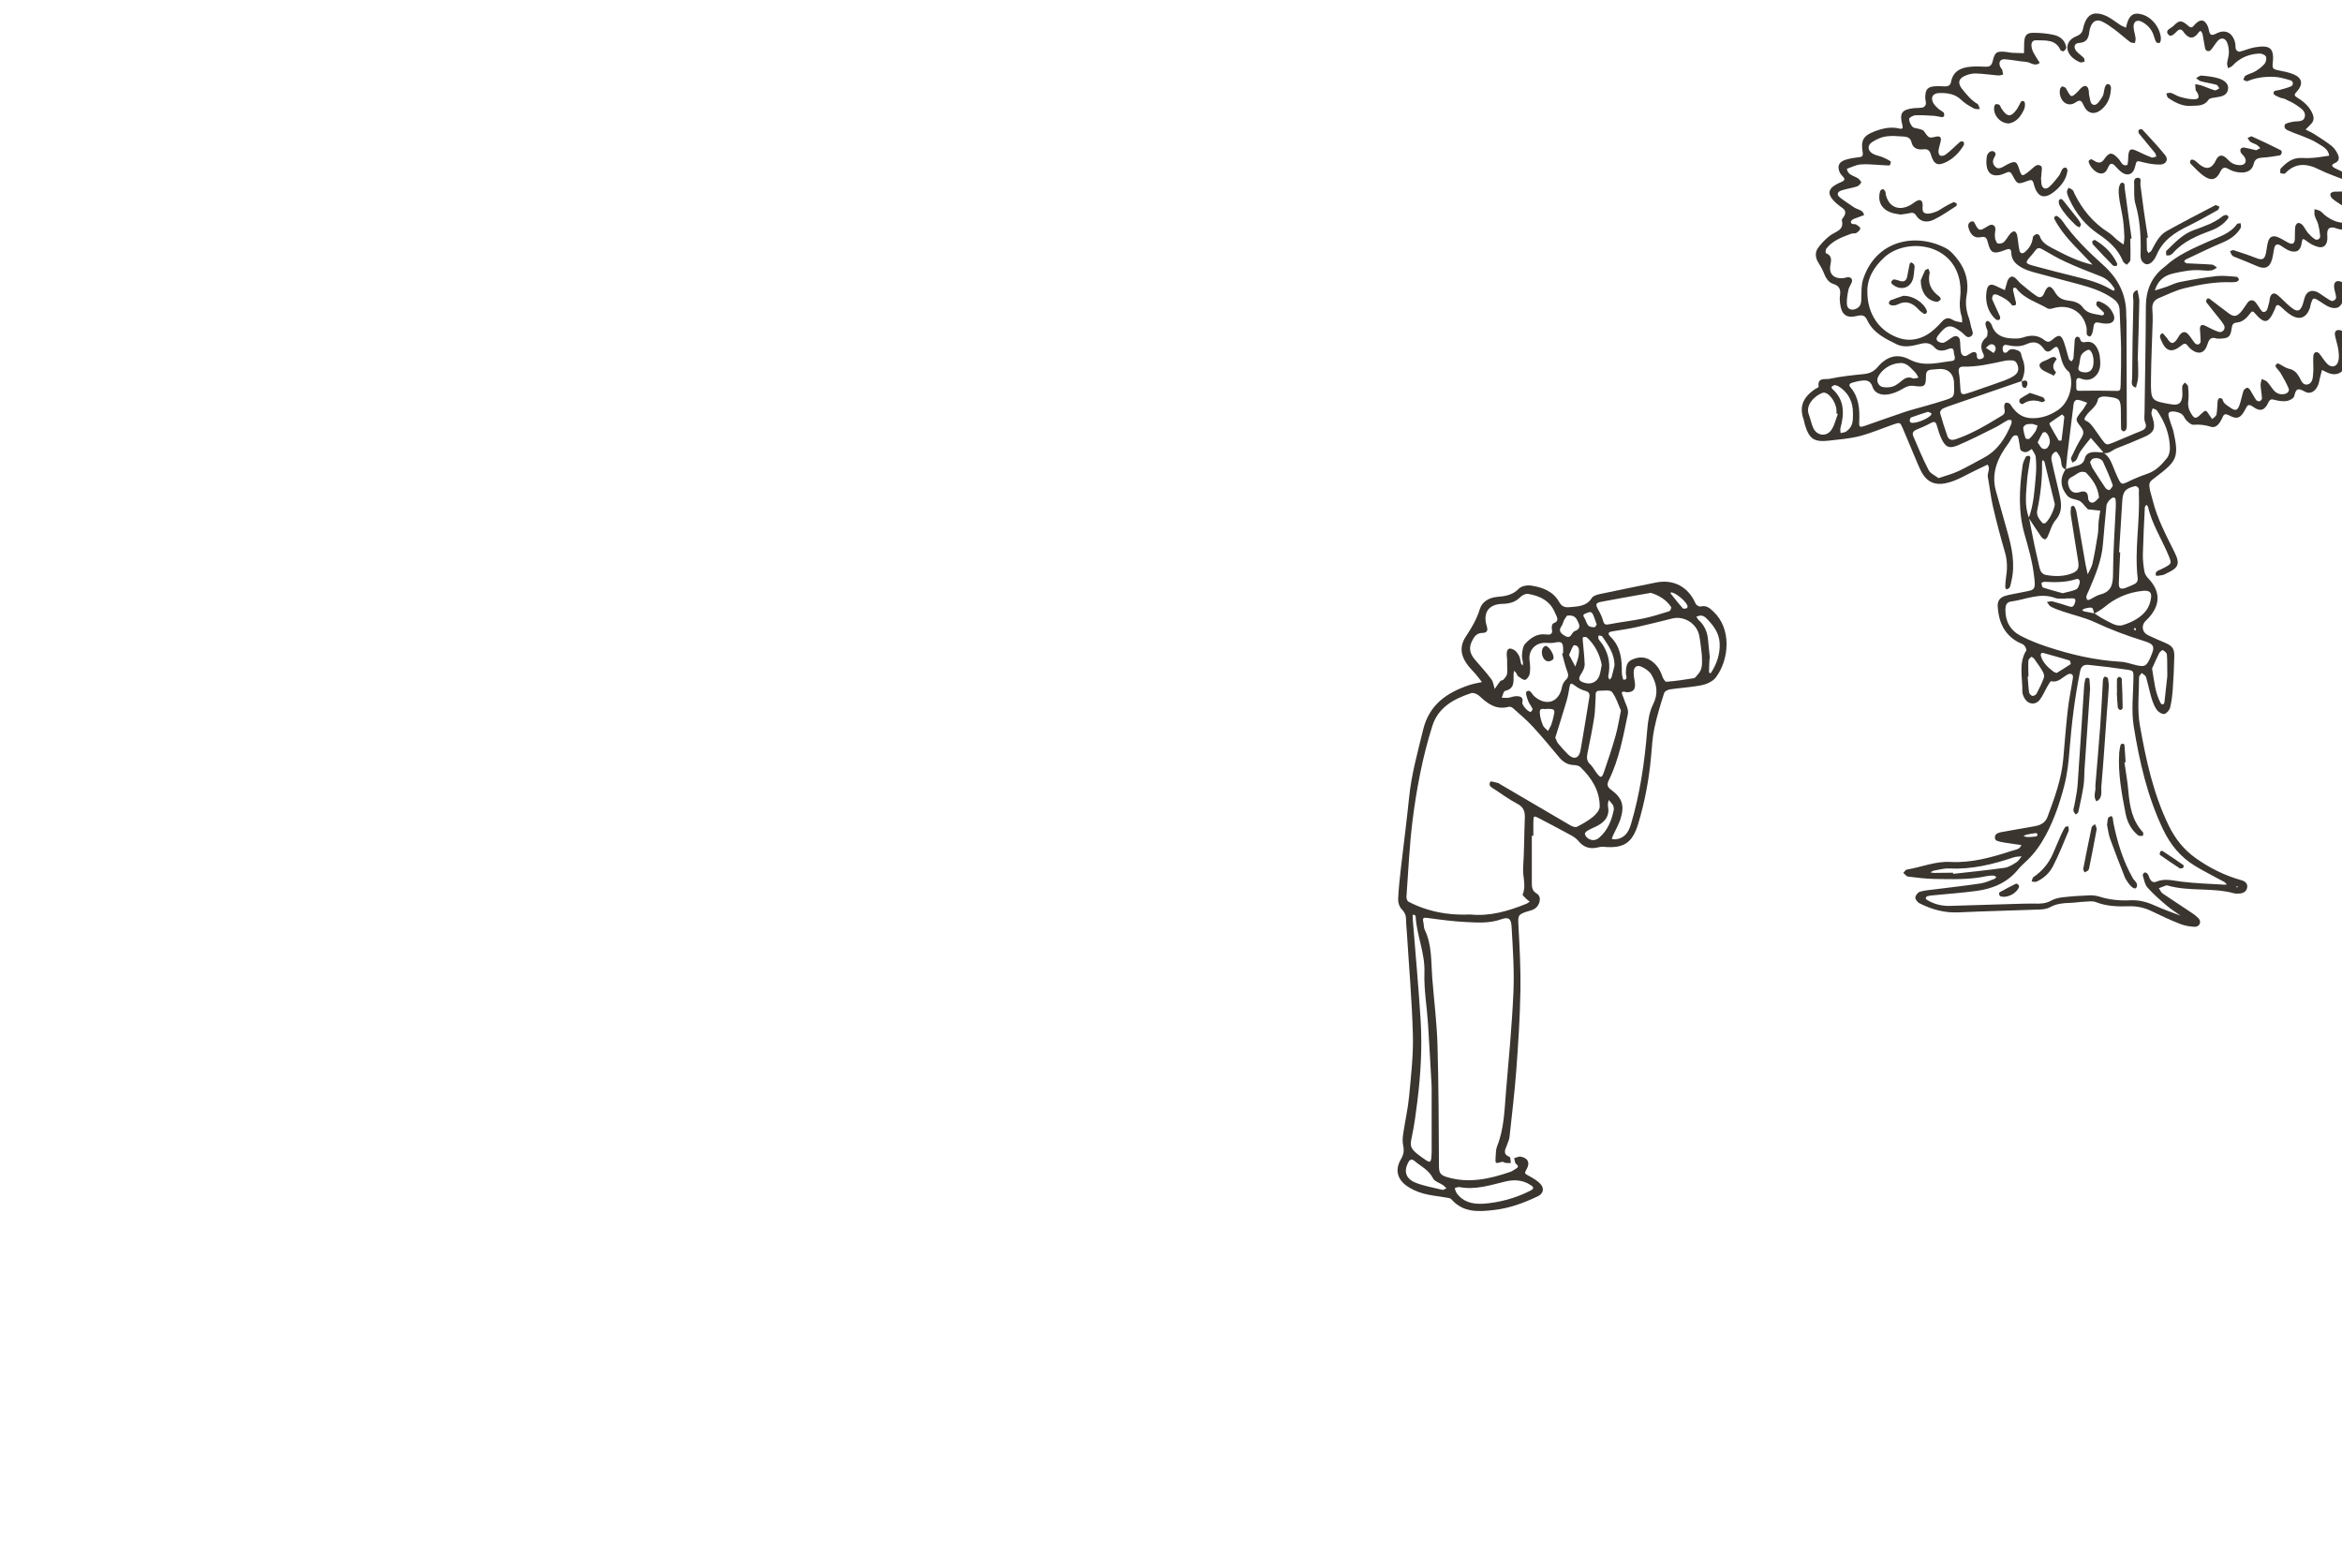 <svg width="1411" height="945" viewBox="0 0 1411 945" fill="none" xmlns="http://www.w3.org/2000/svg">
<g clip-path="url(#clip0_10_273)">
<path d="M1222.34 311.801C1219.53 304.49 1220.75 296.929 1221.27 289.477C1221.58 284.958 1222.61 280.465 1223.23 275.943C1223.29 275.505 1222.81 274.634 1222.57 274.637C1221.87 274.645 1220.76 274.76 1220.53 275.201C1219.7 276.861 1218.81 278.624 1218.57 280.446C1216.58 294.384 1215.8 308.274 1219.8 322.107C1221.95 329.595 1224.13 337.183 1225.19 344.885C1226.85 356.792 1226.22 355.115 1216.92 357.146C1214.03 357.787 1211.07 358.159 1208.25 359.001C1204.86 359.985 1203.33 362.092 1203.57 365.593C1204.15 374.682 1207.45 382.325 1215.89 386.908C1217.08 387.567 1218.53 387.887 1219.45 388.786C1220.23 389.551 1221.1 391.394 1220.73 392.005C1215.97 399.844 1218.64 408.336 1218.4 416.526C1218.35 418.009 1219.11 419.685 1219.9 421.023C1221.99 424.434 1226.18 424.991 1228.74 421.861C1230.73 419.412 1231.94 416.298 1233.56 413.516C1234.22 412.396 1235.3 410.362 1235.78 410.457C1240.24 411.516 1242.65 407.883 1245.9 406.328C1247.74 405.464 1249.21 406.423 1248.89 408.415C1247.92 414.794 1246.55 421.111 1245.82 427.521C1244.69 437.406 1243.93 447.353 1243.07 457.269C1242 469.511 1237.79 480.848 1233.58 492.218C1232.34 495.568 1229.6 497.15 1226.2 497.764C1219.61 498.92 1212.99 500.077 1206.4 501.267C1205.36 501.448 1204.28 501.696 1203.34 502.145C1201.53 503.009 1201.3 506.044 1203.19 506.662C1205.9 507.607 1208.87 507.841 1211.74 508.312C1213.76 508.659 1215.79 508.871 1217.81 509.15C1216.9 511.923 1214.27 511.954 1212.13 512.654C1200.08 516.57 1187.96 520.05 1175.01 519.361C1165.98 518.862 1157.6 522.533 1148.85 523.95C1148.05 524.095 1147.42 525.248 1146.69 525.93C1147.64 526.727 1148.53 528.064 1149.58 528.187C1154.91 528.865 1160.27 529.542 1165.63 529.613C1176.11 529.758 1186.66 530.172 1197.01 527.893C1198.32 527.608 1199.7 527.558 1201.02 527.61C1201.62 527.602 1202.2 528.101 1202.78 528.397C1202.41 528.772 1202.15 529.348 1201.71 529.522C1198.93 530.532 1196.22 531.912 1193.32 532.317C1184.04 533.707 1174.69 534.728 1165.34 535.917C1162.41 536.289 1159.45 536.492 1156.66 537.334C1155.45 537.719 1154.03 539.555 1153.94 540.803C1153.89 541.949 1155.25 543.685 1156.44 544.277C1163.73 547.93 1171.33 550.131 1179.72 549.762C1196.12 548.994 1212.52 548.665 1228.92 548.032C1231.01 547.94 1233.33 547.643 1235.1 546.645C1238.82 544.579 1242.69 544.162 1246.8 544.046C1249.76 543.977 1252.69 543.471 1255.65 543.335C1258.04 543.239 1260.7 542.736 1262.79 543.587C1269.26 546.138 1275.97 546.294 1282.67 546.08C1287.69 545.919 1292.21 546.977 1296.65 549.182C1302.21 551.912 1307.83 554.507 1313.59 556.763C1316.26 557.81 1319.3 558.313 1322.2 558.447C1325.06 558.581 1326.58 555.565 1324.63 553.431C1322.69 551.332 1320.08 549.78 1317.66 548.157C1312.77 544.846 1307.78 541.705 1302.93 538.36C1301.91 537.664 1301.42 536.255 1300.66 535.186C1302.11 534.63 1303.55 534.04 1305.02 533.517C1305.26 533.447 1305.56 533.511 1305.83 533.541C1318.88 537.328 1332.7 534.637 1345.78 538.222C1346.79 538.513 1347.9 538.466 1348.98 538.419C1351.31 538.291 1353.32 537.424 1353.83 534.959C1354.4 532.257 1352.43 530.933 1350.3 530.351C1340.33 527.539 1331.21 523.031 1322.82 517.033C1315.68 511.929 1310.52 505.455 1306.58 497.382C1297.26 478.221 1292.87 457.688 1289.22 437.045C1287.56 427.631 1288.72 417.712 1288.74 408.009C1288.73 407.201 1289.77 406.38 1290.33 405.531C1291.22 406.329 1292.64 406.952 1292.92 407.926C1294.15 412.055 1294.94 416.291 1296.17 420.42C1296.94 422.972 1297.91 425.588 1299.42 427.726C1300.35 429.029 1302.55 430.418 1303.93 430.2C1305.31 429.947 1307 427.939 1307.42 426.418C1308.36 422.802 1308.75 418.991 1309.04 415.247C1309.51 408.807 1309.8 402.335 1309.96 395.898C1310.1 390.674 1308.87 389.139 1303.65 386.977C1300.44 385.634 1297.22 384.224 1294.07 382.711C1291.16 381.297 1290.14 378.142 1291.69 375.395C1292.35 374.275 1293.49 373.42 1294.39 372.432C1301.8 364.359 1301.67 356.174 1294.17 348.379C1293.14 347.313 1292.22 345.774 1291.96 344.362C1291.38 340.933 1290.94 337.4 1291.03 333.929C1291.26 324.527 1291.75 315.087 1292.21 305.682C1292.21 305.143 1292.87 304.663 1293.2 304.154C1293.51 304.588 1294.02 304.953 1294.13 305.423C1296.58 316.074 1302.62 325.166 1306.68 335.125C1308.45 339.483 1308.38 339.619 1304.13 341.96C1303.43 342.339 1302.69 342.651 1301.95 343.031C1300.31 343.825 1298.06 344.29 1298.93 346.806C1299.07 347.175 1301.73 346.773 1303.14 346.453C1304.15 346.239 1305.08 345.554 1306.05 345.105C1311.85 342.307 1313.78 340.161 1310.29 333.127C1305.18 322.778 1299.64 312.534 1296.87 301.179C1296.45 299.331 1295.79 297.554 1295.39 295.705C1294.39 290.663 1294.76 290.491 1299 287.307C1311.49 277.86 1312.91 275.552 1309.46 260.061C1309 257.978 1308.03 256.002 1307.47 253.92C1307.01 252.241 1306 250.063 1306.63 248.842C1307.59 247.012 1313.56 248.154 1315.2 250.223C1316.03 251.291 1316.51 252.667 1317.47 253.531C1318.59 254.596 1320.16 256.026 1321.44 255.944C1325.14 255.664 1328.45 256.029 1332.06 257.165C1335.18 258.139 1337.3 255.082 1338.64 252.303C1339.6 250.371 1339.81 248.583 1343.07 250.33C1347.88 252.934 1349.99 251.865 1352.66 246.813C1353.95 244.406 1354.37 242.885 1357.6 245.239C1361.71 248.188 1364.39 247.314 1366.56 242.706C1367.71 240.233 1368.59 240.459 1370.65 241.007C1372.92 241.62 1375.45 241.961 1377.73 241.63C1379.38 241.375 1381.86 240.065 1382.18 238.781C1383.18 234.76 1383.97 233.268 1388.41 235.877C1391.87 237.925 1395.08 235.832 1396.65 231.871C1397.14 230.652 1397.33 229.269 1397.65 227.985C1398.07 226.295 1398.52 224.605 1398.94 222.916C1400.36 223.606 1401.75 224.399 1403.24 224.92C1408.11 226.681 1412.63 224.236 1413.21 218.838C1413.6 215.195 1412.68 211.399 1412.3 207.697C1412.15 206.082 1412.61 205.066 1414.46 205.347C1416.59 205.658 1418.69 206.274 1420.81 206.282C1425.63 206.326 1427.23 205.027 1426.97 200.145C1426.79 196.811 1428.14 196.593 1430.6 196.631C1431.95 196.649 1433.33 196.633 1434.61 196.348C1439.14 195.385 1440.78 191.558 1437.94 187.886C1436.33 185.816 1433.99 184.294 1431.98 182.532C1430.96 181.635 1429.77 180.739 1430.86 179.21C1433.91 174.996 1431.72 171.552 1429.29 168.212C1427.06 165.172 1424.57 162.338 1422.34 159.299C1420.97 157.428 1421.63 156.342 1424.02 156.415C1427.8 156.505 1431.58 157.067 1435.28 156.82C1440.1 156.527 1441.34 153.649 1438.36 149.742C1436.76 147.639 1434.61 145.912 1432.5 144.287C1430.16 142.461 1427.55 141.044 1425.2 139.219C1424.52 138.721 1423.8 137.214 1424.09 136.705C1427.75 130.058 1423.57 126.772 1418.72 123.73C1418.04 123.3 1417.29 122.939 1416.68 122.441C1416.31 122.142 1416.06 121.606 1415.76 121.171C1416.19 120.897 1416.59 120.555 1417.06 120.415C1418.1 120.099 1419.18 120.019 1420.18 119.67C1425.42 117.89 1426.43 114.677 1422.74 110.745C1420.93 108.846 1418.56 107.358 1416.25 106.038C1413.23 104.322 1409.95 102.98 1406.83 101.399C1405.03 100.477 1404.11 99.343 1406.69 98.268C1409.41 97.157 1409.45 95.001 1408.48 92.957C1407.58 91.047 1406.28 89.109 1404.65 87.848C1401.28 85.193 1397.61 82.945 1394.01 80.63C1392.45 79.637 1390.69 78.917 1389.03 78.061C1390.23 76.867 1391.46 75.707 1392.59 74.447C1394.52 72.302 1393.99 69.983 1392.85 67.706C1390.88 63.686 1387.55 60.964 1383.85 58.683C1381.78 57.393 1382.44 56.678 1383.81 55.145C1387.66 50.888 1387.12 47.155 1382.17 44.923C1379.02 43.512 1375.51 42.98 1372.1 42.246C1370 41.799 1368.92 41.374 1369.23 38.642C1370.33 29.128 1367.97 26.932 1358.56 28.492C1355.4 29.002 1352.42 30.418 1349.29 31.163C1348.69 31.305 1347.36 30.445 1347.12 29.808C1346.67 28.6 1346.95 27.114 1346.63 25.838C1345.15 19.724 1340.84 17.349 1335.21 20.212C1332.27 21.73 1331.45 21.066 1330.85 18.411C1330.67 17.638 1330.56 16.797 1330.25 16.06C1328.41 11.702 1325.77 11.127 1322.41 14.67C1320.98 16.17 1320.56 17.489 1318.24 15.461C1314.23 11.971 1312.91 12.054 1309.45 15.633C1308.09 17.03 1303.99 18.123 1306.42 20.891C1308.06 22.758 1310.18 20.172 1311.71 18.706C1313.31 17.171 1314.53 17.729 1315.63 19.333C1315.77 19.567 1315.9 19.801 1316.08 20.002C1319.06 23.65 1321.91 23.492 1324.63 19.529C1324.89 19.122 1325.39 18.88 1325.79 18.572C1326.17 19.14 1326.78 19.672 1326.93 20.311C1327.53 23.201 1327.91 26.161 1328.51 29.051C1328.91 30.933 1330.87 31.449 1332.13 29.952C1333.52 28.318 1334.58 26.419 1335.98 24.785C1337.94 22.471 1340.5 22.71 1341.71 25.492C1342.54 27.369 1342.87 29.622 1342.86 31.677C1342.85 33.8 1342.04 35.899 1341.79 38.024C1341.67 39.002 1342.12 40.075 1342.33 41.083C1343.21 40.635 1344.28 40.353 1344.91 39.672C1349.34 34.902 1354.9 32.511 1361.27 32.267C1362.61 32.218 1364.68 33.069 1365.16 34.074C1365.68 35.213 1365.23 37.409 1364.37 38.43C1362.88 40.233 1360.87 41.706 1358.83 42.943C1357.03 44.042 1354.81 44.507 1352.93 45.54C1352.2 45.953 1351.98 47.202 1351.51 48.083C1352.39 48.376 1353.45 49.172 1354.08 48.895C1359.15 46.746 1364.53 46.109 1369.89 46.282C1373.29 46.41 1376.71 47.414 1380.02 48.419C1381.81 48.97 1381.88 51.395 1380.17 52.089C1377.95 52.991 1375.6 53.592 1373.28 54.226C1371.84 54.648 1369.51 54.203 1369.81 56.424C1369.92 57.366 1372.12 58.081 1373.47 58.739C1374.42 59.199 1375.6 59.185 1376.55 59.645C1378.96 60.796 1381.5 61.877 1383.64 63.402C1385.98 65.059 1389.24 66.907 1388.63 70.148C1387.94 73.93 1383.98 72.764 1381.26 73.403C1379.58 73.793 1376.86 74.196 1376.53 75.244C1375.62 78.018 1378.56 78.522 1380.36 79.377C1382.52 80.429 1384.89 81.041 1387.12 81.992C1390.1 83.27 1393.18 84.346 1395.87 86.066C1398.89 88.017 1402.68 89.455 1403.3 93.794C1400.17 94.235 1397.05 94.811 1393.88 95.085C1391.46 95.316 1389.03 95.311 1386.61 95.171C1381.21 94.932 1377.48 97.941 1374.12 101.519C1373.58 102.064 1373.9 103.408 1373.85 104.385C1374.82 104.441 1376.28 104.963 1376.71 104.486C1382.93 97.944 1389.68 98.335 1397.24 102.154C1402.49 104.82 1408.17 106.538 1413.62 108.866C1415.31 109.587 1416.88 110.781 1418.34 111.909C1418.88 112.307 1419.37 113.278 1419.27 113.886C1419.18 114.426 1418.25 115.212 1417.67 115.253C1413.94 115.432 1410.16 115.342 1406.42 115.487C1405.55 115.498 1404.14 116.188 1404.01 116.796C1403.82 117.607 1404.37 118.914 1405.06 119.546C1406.66 120.942 1408.49 122.167 1410.29 123.291C1412.36 124.581 1414.59 125.565 1416.6 126.889C1418.5 128.146 1421.68 129.052 1420.7 131.86C1420.28 133.078 1417.15 133.553 1415.13 133.948C1409.72 134.989 1405.08 133.023 1400.87 129.805C1399.81 128.975 1398.99 127.839 1397.84 127.145C1396.85 126.551 1395.6 126.397 1394.45 126.04C1394.47 127.32 1394.21 128.637 1394.53 129.846C1395.03 131.66 1396.12 133.264 1396.62 135.077C1397.22 137.395 1397.65 139.782 1397.85 142.171C1397.97 144.023 1395.99 145.091 1394.46 143.997C1392.97 142.937 1391.57 141.606 1390.38 140.205C1389.18 138.77 1388.42 136.96 1387.19 135.56C1386.57 134.859 1385.28 134.201 1384.48 134.379C1383.77 134.522 1382.91 135.813 1382.82 136.656C1382.55 139.051 1382.71 141.509 1382.6 143.902C1382.44 146.936 1381.17 147.592 1378.42 146.142C1376.28 145.022 1374.28 143.597 1372.05 142.781C1369.17 141.737 1367.33 142.702 1366.45 145.644C1365.77 147.943 1365.67 150.437 1365.12 152.768C1364.26 156.417 1362.85 156.872 1359.33 155.499C1354.86 153.732 1350.26 152.237 1345.69 150.742C1345.12 150.547 1344.25 151.163 1343.54 151.407C1343.96 152.278 1344.27 153.285 1344.89 153.986C1345.4 154.552 1346.28 154.744 1347.02 155.072C1351.22 156.808 1355.49 158.408 1359.62 160.279C1364.5 162.445 1367.38 161.366 1368.84 156.329C1369.52 154.03 1369.66 151.569 1370.27 149.203C1370.78 147.209 1372.16 146.789 1373.93 147.88C1375.52 148.872 1377.05 150.066 1378.74 150.821C1383.15 152.723 1386.03 151.307 1386.68 146.515C1387.11 143.411 1387.52 143.608 1389.76 145.3C1391.8 146.892 1394.28 148.244 1396.78 148.821C1399.95 149.558 1401.82 147.683 1402.15 144.378C1402.24 143.298 1402.12 142.222 1402.11 141.144C1401.96 137.709 1403.53 136.444 1406.82 137.348C1408.1 137.703 1409.42 138.328 1410.7 138.279C1420.24 138.098 1426.31 144.697 1433.21 149.703C1433.65 150.034 1433.7 151.112 1433.67 151.819C1433.68 152.055 1432.8 152.436 1432.33 152.442C1428.29 152.423 1424.24 152.235 1420.24 152.316C1416.5 152.394 1415.34 154.193 1416.96 157.51C1418.14 159.888 1419.71 162.126 1421.29 164.298C1423.03 166.669 1425.15 168.8 1426.79 171.273C1427.41 172.209 1427.77 174.159 1427.24 174.839C1426.61 175.622 1424.73 176.048 1423.65 175.758C1421.08 175.081 1418.61 173.931 1416.2 172.814C1414.27 171.928 1412.5 170.601 1410.54 169.782C1407.63 168.57 1405.86 170.04 1406.27 173.303C1406.49 175.153 1407.22 176.964 1407.44 178.814C1407.67 180.463 1405.59 181.936 1404.14 181.111C1401.8 179.791 1399.62 178.2 1397.38 176.71C1393.81 174.327 1389.64 174.612 1388.29 180.12C1386.2 188.635 1384.28 188.994 1377.88 183.107C1375.91 181.278 1374.06 179.278 1371.95 177.618C1370.12 176.124 1368.34 176.853 1367.66 179.152C1367.3 180.436 1367.35 181.851 1366.9 183.103C1366.18 184.998 1366.28 188.029 1363.65 187.993C1362.51 188.007 1361.37 185.392 1360.24 183.957C1359.72 183.323 1359.34 182.586 1358.8 182.02C1357.3 180.454 1355.45 180.577 1354.05 182.447C1352.59 184.384 1351.44 186.554 1349.81 188.292C1347.35 190.882 1345.66 190.935 1342.74 188.78C1338.83 185.929 1335.06 182.908 1331.18 180.023C1330.84 179.758 1329.87 179.769 1329.73 179.973C1329.37 180.584 1328.91 181.634 1329.18 182.001C1331.44 185.006 1333.87 187.875 1336.2 190.846C1337.53 192.515 1338.96 194.148 1339.96 196.023C1341.07 198.166 1339.04 200.683 1336.71 199.97C1333.94 199.093 1331.36 197.608 1328.71 196.325C1326.38 195.207 1325.27 195.962 1325.44 198.621C1325.57 201.012 1325.83 203.435 1325.83 205.827C1325.84 206.433 1325.11 207.351 1324.53 207.527C1323.93 207.702 1322.85 207.344 1322.44 206.844C1321.07 205.209 1319.97 203.336 1318.6 201.701C1316.83 199.566 1315.04 199.587 1313.28 201.764C1312.62 202.581 1312.22 203.63 1311.56 204.48C1309.27 207.405 1308.16 207.384 1306.1 204.545C1305.93 204.311 1305.86 204.042 1305.69 203.876C1304.67 202.776 1303.13 200.605 1302.72 200.811C1300.38 201.951 1301.62 203.958 1302.31 205.6C1305.01 211.835 1308.59 212.702 1314.07 208.325C1315.57 207.128 1316.54 206.375 1317.94 208.211C1318.59 209.046 1319.34 209.879 1320.16 210.543C1324.54 213.894 1328.27 212.94 1329.93 207.53C1330.9 204.351 1332.03 202.889 1335.37 203.928C1336.12 204.155 1336.99 204.043 1337.8 204.034C1342.55 203.842 1343.85 202.985 1344.5 197.923C1344.81 195.595 1345.37 194.578 1347.69 194.348C1351.53 193.965 1353.82 191.277 1355.98 188.455C1356.87 187.265 1357.55 187.627 1358.44 188.661C1364.38 195.531 1366.67 195.1 1370.44 186.531C1370.54 186.294 1370.67 186.023 1370.74 185.786C1371.28 183.657 1372.25 183.14 1374.03 184.736C1376.03 186.532 1377.98 188.463 1380.25 189.851C1385.48 193.091 1389.44 191.561 1391.62 185.74C1391.92 184.996 1391.94 184.153 1392.17 183.376C1393.43 179.149 1393.67 179.079 1397.5 181.493C1399.54 182.783 1401.51 184.343 1403.75 185.125C1408.18 186.656 1410.92 184.77 1411.74 180.145C1412.56 175.351 1412.69 175.181 1416.73 177.66C1422.23 181.031 1427.59 184.639 1432.89 188.282C1433.61 188.779 1434.36 190.253 1434.1 190.829C1433.77 191.574 1432.5 192.263 1431.56 192.375C1427.32 192.931 1423.79 190.749 1420.1 189.142C1419.39 188.847 1418.18 189.299 1417.38 189.747C1417.14 189.884 1417.4 191.33 1417.74 191.899C1419.05 193.939 1420.65 195.773 1421.89 197.847C1422.37 198.65 1422.56 200.332 1422.09 200.775C1421.26 201.56 1419.65 202.287 1418.64 202.029C1415.8 201.322 1413.09 200.04 1410.28 199.096C1407.98 198.315 1406.38 199.446 1406.74 201.766C1407.21 204.658 1408.29 207.475 1408.73 210.401C1409.09 212.722 1409.36 215.245 1408.81 217.475C1407.95 221.091 1404.65 221.871 1402.06 219.206C1400.22 217.308 1398.88 214.898 1397.17 212.863C1396.76 212.363 1395.68 212.072 1395.07 212.248C1394.5 212.423 1393.91 213.306 1393.81 213.948C1393.6 215.534 1393.68 217.183 1393.67 218.767C1393.69 220.654 1393.85 222.538 1393.67 224.427C1393.4 227.294 1393.54 230.998 1390.05 231.68C1387.33 232.251 1386.31 229.029 1385.14 226.988C1383.73 224.545 1382.06 222.847 1379.09 222.208C1376.82 221.696 1374.85 220.069 1372.68 219.05C1372.38 218.885 1371.61 219.265 1371.34 219.605C1371.04 219.945 1370.85 220.722 1371.05 221.023C1371.95 222.327 1373.2 223.423 1374 224.795C1375.75 227.773 1377.5 230.784 1378.82 233.969C1379.52 235.679 1378.22 237.009 1376.37 237.401C1373.75 237.972 1371.55 237.088 1369.84 235.121C1368.44 233.486 1367.37 231.579 1365.87 230.047C1365.09 229.214 1363.7 228.927 1362.62 228.401C1362.4 229.65 1361.91 230.902 1361.95 232.115C1362.12 234.774 1362.66 237.396 1362.79 240.056C1362.8 240.628 1362 241.581 1361.43 241.756C1360.82 241.932 1359.67 241.575 1359.33 241.074C1357.96 239.103 1356.89 236.925 1355.59 234.886C1355.21 234.284 1354.19 233.487 1353.79 233.627C1352.95 233.94 1351.91 234.693 1351.65 235.505C1350.71 238.313 1350.24 241.249 1349.26 244.024C1348.09 247.339 1346.74 247.759 1343.92 245.738C1342.02 244.379 1339.62 243.397 1339.04 240.641C1338.97 240.238 1337.65 239.714 1337.15 239.922C1336.61 240.131 1336.12 241.08 1336.06 241.755C1335.79 244.419 1335.89 247.147 1335.38 249.747C1335.19 250.794 1333.72 251.587 1332.85 252.506C1332.27 251.705 1331.62 250.971 1331.11 250.135C1329.04 246.824 1328.84 246.793 1326.01 249.555C1322.88 252.557 1322.1 252.466 1320.08 249.154C1318.6 246.78 1318.03 244.361 1318.4 241.493C1318.77 238.624 1318.53 235.629 1318.23 232.701C1318.15 231.927 1316.97 231.234 1316.32 230.5C1315.79 231.248 1314.85 231.933 1314.76 232.743C1314.58 234.598 1314.97 236.513 1314.83 238.368C1314.41 243.056 1312.61 244.392 1308.02 243.604C1295.96 241.523 1295.8 241.525 1295.91 228.856C1296.01 217.029 1296.61 205.197 1296.94 193.333C1297.01 190.907 1296.88 188.483 1296.72 186.059C1296.52 182.962 1297.84 180.79 1300.59 179.645C1305.78 177.495 1310.91 174.907 1316.35 173.596C1325.49 171.399 1334.77 169.705 1344.27 170.064C1345.35 170.118 1346.46 170.038 1347.47 169.79C1348.07 169.614 1348.91 168.829 1348.87 168.392C1348.83 167.82 1348.04 166.852 1347.53 166.79C1343.52 166.501 1339.44 165.943 1335.47 166.361C1328 167.191 1320.57 168.526 1313.17 169.961C1310.32 170.534 1307.64 172.015 1304.85 172.957C1302.6 173.725 1300.29 174.393 1298.01 175.094L1297.78 175.568L1298.18 175.227C1299.83 169.614 1303.26 166.171 1309.14 164.821C1314.95 163.471 1320.7 162.325 1326.7 162.894C1328.56 163.074 1330.51 163.185 1332.33 162.928C1333.5 162.779 1334.61 161.89 1335.71 161.304C1334.73 160.676 1333.8 159.542 1332.76 159.453C1327.67 159.042 1322.54 158.968 1317.45 158.658C1316.88 158.631 1316.37 157.929 1315.86 157.531C1316.19 157.123 1316.45 156.581 1316.85 156.374C1324.16 152.951 1331.39 149.328 1338.83 146.241C1343.49 144.299 1347.37 141.693 1349.95 137.383C1350.38 136.671 1349.96 135.496 1349.95 134.553C1349.21 134.663 1348.09 134.508 1347.8 134.949C1343.59 140.828 1337 142.624 1330.87 145.359C1321.56 149.546 1312.03 153.466 1304.37 160.565C1304.17 160.736 1303.97 160.907 1303.73 161.078C1296.02 167.099 1292.88 175.087 1292.83 184.791C1292.75 206.051 1292.33 227.315 1292.04 248.611C1292.03 250.498 1291.65 252.558 1292.31 254.201C1293.56 257.184 1292.73 258.609 1289.88 259.721C1284.38 261.875 1278.99 264.332 1273.49 266.553C1269.03 268.358 1268.96 268.325 1266.29 264.752C1264.51 262.381 1262.96 259.839 1261.15 257.502C1260.05 256.1 1258.82 254.43 1257.26 253.808C1255.06 252.891 1255.93 251.971 1256.62 250.817C1258.8 247.187 1263.33 245.246 1263.98 240.454C1264.07 239.847 1265.55 239.155 1266.45 239.01C1267.77 238.792 1269.15 238.978 1270.47 239.131C1276.98 239.929 1277.63 240.663 1277.77 247.163C1277.82 250.936 1277.76 254.71 1277.9 258.448C1277.91 258.987 1278.83 259.853 1279.37 259.913C1279.88 259.975 1280.81 259.256 1281.01 258.681C1281.33 257.7 1281.35 256.555 1281.34 255.477C1281.3 234.723 1281.25 214.004 1281.17 193.251C1281.16 192.173 1280.98 191.097 1281 190.019C1281.22 177.618 1276.19 167.772 1267.03 159.593C1258 151.547 1249.38 143.025 1242.42 133C1241.67 131.931 1240.58 131.068 1239.52 130.238C1239.25 130.005 1238.44 130.116 1238.14 130.355C1237.81 130.629 1237.48 131.408 1237.62 131.743C1238.31 133.184 1239.14 134.555 1240 135.893C1245.39 144.386 1252.91 151.001 1259.63 158.333C1260.01 158.733 1260.35 159.134 1260.69 159.534L1260.97 159.834L1260.66 159.5C1251.88 157.583 1243.98 153.466 1236.15 149.347C1233.09 147.733 1230.01 145.916 1228.85 142.157C1228.68 141.62 1227.45 140.859 1227.05 140.999C1226.15 141.38 1224.84 142.204 1224.75 142.98C1224.39 146.724 1222.64 149.609 1219.87 151.933C1218.6 153.026 1217.08 152.741 1216.73 151.128C1216.02 148.037 1215.88 144.804 1215.27 141.678C1215.09 140.804 1214.33 139.499 1213.66 139.406C1212.91 139.28 1211.74 140.069 1211.15 140.783C1209.75 142.417 1208.8 144.416 1207.27 145.883C1206.47 146.634 1204.82 146.923 1203.67 146.734C1203.03 146.641 1202.54 145.164 1202.13 144.26C1201.92 143.79 1202.04 143.182 1201.94 142.678C1201.37 140.192 1203.62 136.628 1200.44 135.486C1198.91 134.932 1196.38 137.286 1194.24 138.188C1192.23 139.02 1191.43 137.514 1190.54 136.109C1189.78 134.872 1189.49 132.517 1187.28 133.655C1185.17 134.758 1185.76 136.873 1186.46 138.651C1187.68 141.736 1189.79 143.631 1193.28 142.916C1195.9 142.379 1196.85 142.975 1197.56 145.83C1199.23 152.683 1200.95 153.37 1208 150.659C1210.18 149.824 1211.65 149.402 1211.76 152.4C1211.88 157.115 1214.98 159.605 1218.64 161.549C1220.54 162.537 1222.6 163.288 1224.66 163.87C1233.99 166.421 1243.39 168.836 1252.75 171.353C1259.78 173.257 1266.64 175.466 1272.76 179.74C1275.44 181.595 1276.95 183.666 1277.02 186.966C1277.25 194.511 1277.77 202.051 1277.9 209.563C1277.99 217.109 1277.84 224.657 1277.63 232.173C1277.53 235.678 1277.26 235.614 1273.86 235.519C1266.88 235.366 1259.94 235.314 1252.97 235.464C1251.55 235.481 1250.98 235.319 1250.93 233.972C1250.88 232.625 1250.86 231.278 1250.88 229.93C1250.86 228.245 1251.69 227.326 1253.39 228.013C1256.7 229.355 1259.7 229.219 1262.37 226.694C1264.9 224.272 1265.53 221.131 1265.33 217.798C1265.2 215.913 1265.11 213.993 1264.52 212.248C1263.23 208.457 1261.2 205.247 1256.43 206.112C1254.34 206.507 1253.53 205.775 1253.07 203.861C1252.96 203.39 1251.77 202.73 1251.34 202.87C1250.77 203.046 1250.07 203.93 1250.01 204.571C1249.68 208.314 1249.56 212.089 1249.2 215.833C1249.14 216.508 1248.41 217.123 1247.98 217.802C1247.43 217.269 1246.62 216.841 1246.41 216.203C1245.36 212.88 1244.64 209.419 1243.46 206.131C1241.92 201.736 1240.37 201.282 1236.7 204.527C1234.93 206.097 1233.66 206.449 1231.85 205.022C1227.91 201.868 1223.66 201.683 1218.93 203.323C1216.72 204.09 1214.16 204.053 1211.76 203.913C1206.3 203.574 1201.83 201.673 1199.98 195.866C1199.63 194.826 1198.02 193.194 1197.49 193.369C1195.44 194.067 1196.34 195.909 1196.69 197.354C1196.87 198.127 1197.48 198.861 1197.46 199.636C1197.44 200.883 1197.5 202.634 1196.73 203.249C1193.09 206.19 1193.03 209.526 1194.93 213.311C1195.72 214.918 1195.09 215.869 1193.58 216.292C1192.04 216.714 1191.02 216.322 1191 214.402C1191 212.043 1189.62 211.723 1187.81 212.553C1186.84 213.002 1186 213.754 1185.03 214.203C1183.05 215.102 1181.76 213.871 1181.44 212.224C1180.94 209.872 1181.14 207.41 1180.81 205.022C1180.55 202.869 1178.62 201.881 1176.64 202.983C1174.77 204.015 1173.14 205.585 1171.19 206.416C1170.26 206.832 1168.6 206.38 1167.68 205.75C1166.43 204.923 1166.51 203.608 1167.54 202.282C1172.85 195.38 1175.07 195.016 1181.93 200.224C1183.57 201.452 1184.95 204.13 1187.29 202.755C1189.73 201.311 1187.95 198.873 1187.52 196.89C1187.13 195.042 1186.77 193.193 1186.14 191.415C1184.57 187.053 1183.99 182.782 1184.84 178.055C1186.26 170.323 1184.49 162.965 1179.7 156.655C1177.61 153.917 1175.15 150.981 1172.2 149.466C1153.49 139.817 1129.87 145.151 1122.43 168.487C1121.23 172.207 1121.55 176.448 1121.39 180.459C1121.32 182.785 1120.9 184.643 1118.66 185.849C1115.71 187.433 1112.91 186.489 1112.7 183.224C1112.53 180.362 1113.07 177.391 1113.64 174.554C1113.96 173.034 1115.06 171.674 1115.61 170.151C1116.3 168.323 1115.2 166.888 1113.25 167.046C1112.17 167.126 1111.13 167.576 1110.09 167.656C1104.87 167.987 1101.74 165.026 1102.75 159.826C1103.39 156.483 1103.73 154.087 1100.11 152.546C1099.8 152.415 1099.81 150.494 1100.28 149.882C1104.06 144.919 1109.73 142.931 1115.26 140.844C1116.24 140.462 1117.55 140.85 1118.42 140.368C1119.46 139.75 1120.69 138.623 1120.78 137.645C1120.84 136.937 1119.28 135.911 1118.26 135.283C1117.65 134.92 1116.64 135.167 1115.9 134.907C1115.53 134.776 1115.08 134.175 1115.08 133.771C1115.07 133.367 1115.47 132.857 1115.84 132.515C1116.24 132.174 1116.77 131.965 1117.24 131.758C1119.19 131.027 1121.13 130.296 1123.08 129.599C1122.43 126.271 1119.1 126.412 1116.99 124.921C1114.14 122.934 1111.15 121.082 1108.43 118.925C1106.49 117.364 1106.88 115.608 1109.39 114.769C1112.45 113.756 1115.68 113.347 1118.73 112.368C1119.77 112.018 1120.84 110.961 1121.33 109.945C1121.53 109.504 1120.27 108.374 1119.62 107.573C1119.45 107.373 1119.11 107.377 1118.91 107.211C1116.53 105.723 1113.16 105.359 1112.71 101.692C1115.43 100.783 1118.07 99.37 1120.87 99.101C1124.57 98.721 1128.35 99.215 1132.09 99.373C1134.21 99.448 1136.34 99.726 1138.46 99.668C1138.73 99.664 1139.38 97.433 1139.14 97.301C1137.64 96.274 1135.98 95.452 1134.29 94.731C1132.33 93.945 1130.1 93.635 1128.3 92.612C1125.08 90.73 1124.9 87.498 1128.08 85.506C1130.52 83.961 1133.37 82.613 1136.2 82.209C1139.86 81.694 1143.71 82.052 1147.42 82.311C1149.27 82.458 1151.03 83.279 1151.56 85.53C1152.49 89.562 1155.43 90.336 1158.96 89.957C1161.59 89.656 1162.64 90.789 1163.38 93.341C1165.14 99.182 1167.54 100.198 1172.76 97.542C1177.19 95.299 1180.51 91.756 1183.09 87.548C1183.39 87.039 1183.31 85.861 1182.93 85.461C1182.56 85.095 1181.34 85.109 1180.88 85.485C1179.41 86.648 1178.14 88.044 1176.71 89.308C1175.11 90.742 1173.54 92.243 1171.74 93.41C1170.97 93.925 1169.42 94.111 1168.78 93.681C1168.1 93.217 1167.78 91.739 1167.9 90.794C1168.11 88.938 1168.8 87.178 1169.18 85.321C1169.76 82.72 1168.8 81.754 1166.32 82.356C1162.12 83.35 1162.15 83.316 1159.1 79.006C1158.62 78.304 1157.44 78.048 1156.53 77.756C1155.11 77.267 1153.19 77.358 1152.27 76.425C1151.11 75.226 1150.17 73.249 1150.22 71.665C1150.24 70.823 1152.65 69.514 1154.04 69.464C1157.77 69.284 1161.52 69.577 1165.26 69.802C1166.84 69.918 1168.4 70.405 1169.98 70.588C1170.42 70.65 1171.23 70.203 1171.29 69.899C1171.38 69.19 1171.37 68.18 1170.96 67.78C1170.01 66.848 1168.69 66.359 1167.73 65.46C1166.58 64.396 1165.35 63.231 1164.66 61.858C1163 58.509 1164.59 56.132 1168.46 56.052C1173.42 55.959 1178.01 56.579 1181.86 60.407C1183.9 62.438 1186.62 63.889 1189.19 65.34C1190.18 65.901 1191.59 65.649 1192.84 65.735C1192.35 64.663 1192.13 63.082 1191.32 62.586C1187.52 60.34 1184.88 57.036 1182.18 53.699C1179.58 50.462 1179.72 47.731 1183.24 45.971C1185.31 44.936 1187.83 44.232 1190.16 44.272C1194.71 44.353 1199.23 45.108 1203.75 45.458C1204.76 45.547 1205.8 45.131 1206.81 44.95C1206.63 44.009 1206.58 42.999 1206.27 42.093C1205.99 41.355 1205.28 40.791 1205 40.053C1204.02 37.436 1205.08 35.537 1207.81 35.707C1212.09 35.993 1216.32 36.953 1220.6 37.273C1223.36 37.476 1225.96 40.377 1228.89 37.849C1227.66 35.876 1226.32 33.937 1225.22 31.895C1224.6 30.757 1224.14 29.415 1223.96 28.137C1223.63 25.985 1224.38 24.156 1226.81 24.262C1232.31 24.5 1238.43 23.518 1241.4 30.187C1241.61 30.622 1243.06 31.077 1243.36 30.837C1244.1 30.256 1245.03 29.133 1244.88 28.394C1244.09 24.225 1241.1 21.835 1237.25 21.005C1233.33 20.142 1229.25 19.786 1225.24 19.766C1220.93 19.75 1219.73 21.28 1219.52 25.797C1219.44 27.887 1219.43 29.976 1219.42 32.031C1217.03 31.959 1214.67 31.953 1212.28 31.813C1210.93 31.728 1209.61 31.373 1208.3 31.254C1202.9 30.779 1201.9 31.296 1200.55 36.838C1199.9 39.541 1198.73 40.329 1196.14 40.192C1193.17 40.025 1190.21 39.959 1187.28 40.196C1181.49 40.669 1176.73 42.814 1175.49 49.23C1175.02 51.695 1173.51 52.117 1171.45 52.041C1169.83 51.959 1168.21 51.877 1166.6 51.93C1161.41 52.126 1159.98 53.592 1159.91 58.815C1159.92 60.129 1160.48 61.504 1160.29 62.786C1160.16 63.562 1159.17 64.619 1158.43 64.762C1156.61 65.154 1154.66 64.976 1152.81 65.2C1145.71 66.059 1144.28 68.198 1146.12 75.319C1146.61 77.2 1146.25 77.912 1144.36 77.462C1139.12 76.177 1134.18 77.347 1129.35 79.19C1122.71 81.729 1121.03 84.343 1122.19 91.539C1122.66 94.464 1121.59 94.545 1119.43 94.806C1116.77 95.107 1114.08 95.543 1111.57 96.382C1107.74 97.674 1106.76 100.381 1108.46 103.999C1108.8 104.703 1109.32 105.37 1109.9 105.936C1111.6 107.668 1111.95 108.607 1109.1 109.786C1100.62 113.324 1100.09 117.137 1106.93 122.986C1107.95 123.849 1109.07 124.611 1110.16 125.44C1112.02 126.811 1112.22 128.572 1110.76 130.723C1110.33 131.368 1109.53 132.22 1109.68 132.791C1111.16 138.837 1105.95 139.405 1102.71 141.835C1099.97 143.889 1097.51 146.445 1095.45 149.199C1093.39 151.986 1093.6 155.218 1095.56 158.294C1096.83 160.3 1098 162.409 1098.87 164.622C1100.01 167.506 1101.63 170.216 1104.54 171.091C1108.7 172.356 1109.03 175.013 1108.5 178.523C1108.31 179.84 1108.46 181.219 1108.58 182.565C1109.3 189.396 1112.23 191.989 1118.71 190.396C1121.97 189.616 1123.56 189.934 1124.98 192.95C1128.54 200.589 1135.76 204.041 1142.74 207.462C1147.01 209.567 1151.81 208.567 1156.21 207.403C1159.87 206.416 1162.77 206.213 1165.6 209.448C1167.79 211.982 1171.02 211.438 1173.9 210.292C1175.88 209.494 1177.1 209.917 1177.12 212.141C1177.15 214.027 1179.17 217.103 1175.87 217.512C1167.5 218.488 1159.17 221.147 1150.63 216.7C1143.14 212.78 1136.86 214.573 1131.24 221.176C1128.92 223.899 1126.37 225.041 1122.97 225.384C1116.01 226.107 1109.04 226.796 1102.22 228.259C1099.9 228.758 1094.76 227.168 1095.7 233.019C1095.78 233.389 1094.17 234.048 1093.33 234.597C1086.15 239.534 1083.96 245.22 1086.6 252.567C1086.95 253.574 1087.07 254.684 1087.35 255.725C1089.98 264.521 1092.9 266.541 1102.02 265.49C1108.14 264.777 1114.34 264.333 1120.25 262.814C1127.23 261.012 1133.94 258.103 1140.78 255.73C1144.78 254.369 1144.81 254.402 1146.54 258.492C1149.46 265.432 1152.34 272.405 1155.32 279.344C1156.25 281.556 1157.22 283.836 1158.53 285.842C1161.65 290.69 1166.08 292.322 1171.73 291.278C1178.49 290.018 1184.17 286.278 1190.23 283.41C1192.65 282.27 1195.02 281.096 1197.44 279.955C1199.42 282.391 1197.12 284.912 1197.63 287.466C1198.78 293.517 1199.39 299.709 1200.81 305.689C1202.94 314.862 1205.37 323.963 1208 332.995C1209.48 338.098 1209.37 343.086 1208.56 348.183C1208.27 350.039 1208.16 351.927 1208.12 353.814C1208.12 354.252 1208.57 354.719 1208.81 355.187C1209.48 354.809 1210.48 354.595 1210.75 354.019C1211.31 352.833 1211.53 351.483 1211.81 350.165C1214.29 339.827 1212.08 329.847 1209.26 319.941C1206.98 311.916 1204.73 303.891 1202.51 295.865C1199.38 284.615 1203.88 275.297 1210.35 266.696C1211.61 265.03 1212.38 261.618 1215.15 262.428C1216.2 262.752 1216.31 266.188 1216.8 268.237C1217.05 269.278 1216.87 270.662 1217.48 271.295C1218.2 272.027 1219.69 272.583 1220.69 272.402C1221.91 272.219 1222.97 271.196 1224.11 270.542C1224.94 272.149 1226.34 273.75 1226.49 275.433C1226.84 279.168 1226.88 282.975 1226.52 286.719C1225.75 295.286 1225.31 303.916 1222.28 312.105C1224.75 315.883 1227.19 319.661 1229.76 323.37C1230.27 324.105 1231.15 324.768 1232 324.994C1232.37 325.091 1233.27 324.137 1233.6 323.459C1235.21 320.105 1236.07 316.119 1238.43 313.429C1242.12 309.208 1242.14 304.76 1241.2 299.92C1240.59 296.76 1239.78 293.67 1239.07 290.546C1238.04 286.111 1236.91 281.71 1236.01 277.24C1235.58 274.988 1236.53 272.854 1238.72 272.121C1239.12 271.981 1240.94 274.655 1241.43 276.232C1242.2 278.649 1241.22 281.794 1244.64 282.899C1244.94 279.964 1245.18 277.03 1245.51 274.095C1246.74 263.973 1248.03 253.85 1249.26 243.729C1249.51 241.839 1250.4 240.615 1252.36 240.997C1254.12 241.313 1255.78 242.102 1257.5 242.687C1256.71 244.011 1255.92 245.334 1255.06 246.625C1254.63 247.304 1253.99 247.85 1253.53 248.496C1250.34 252.711 1250.18 252.848 1253.74 257.354C1255.55 259.657 1255.53 261.308 1254.05 263.752C1251.67 267.587 1249.69 271.721 1247.79 275.82C1247.46 276.531 1248.28 277.768 1248.56 278.742C1249.37 278.227 1250.47 277.877 1250.94 277.13C1251.9 275.536 1252.31 273.577 1253.37 272.048C1255.32 269.195 1257.55 266.574 1259.67 263.853C1262.07 266.621 1264.49 269.355 1266.88 272.123C1267.05 272.29 1267.02 272.627 1267.09 272.896C1270.44 273.799 1272.6 271.179 1275.25 270.137C1281.02 267.879 1286.75 265.587 1292.38 263.061C1297.74 260.639 1298.72 257.932 1297 252.056C1296.72 251.049 1296.2 250.011 1296.19 249C1296.18 248.023 1296.67 247.04 1296.93 246.06C1297.84 246.487 1299.09 246.708 1299.57 247.41C1304.23 254.194 1307.19 261.672 1307.32 269.959C1307.34 271.98 1306.8 274.412 1305.6 275.942C1302.42 279.922 1298.92 283.703 1293.82 285.414C1291.04 286.357 1288.26 287.468 1285.57 288.646C1277.46 292.178 1278.59 293.883 1274.3 284.13C1272.47 279.974 1271.44 275.405 1267.23 272.726C1265.37 272.613 1263.55 272.331 1261.7 272.387C1259.17 272.451 1256.72 273.389 1256.11 276.024C1255.38 279.2 1253.3 280.168 1250.58 280.841C1248.53 281.337 1246.52 282.068 1244.5 282.698C1240.96 288.097 1241.22 293.283 1245.23 298.356C1247.07 300.693 1249.84 300.66 1252.31 301.574C1254.47 302.357 1255.92 305.001 1257.76 306.731C1258.1 307.03 1258.77 306.989 1259.31 307.05C1261.34 307.261 1263.36 307.473 1265.38 307.685C1265.04 309.778 1264.62 311.905 1264.41 314.031C1264.14 316.695 1264.31 319.456 1263.87 322.089C1262.96 327.928 1261.95 333.735 1260.67 339.512C1260.16 341.809 1258.77 343.88 1257.79 346.048C1257.32 343.898 1256.79 341.748 1256.4 339.596C1254.59 329.274 1252.85 318.918 1251.04 308.596C1250.86 307.554 1250.44 306.515 1249.99 305.543C1249.82 305.175 1249.21 304.744 1248.84 304.782C1248.44 304.787 1247.73 305.3 1247.7 305.638C1247.56 307.223 1247.41 308.842 1247.63 310.423C1249.05 319.738 1250.61 329.018 1252.07 338.3C1252.69 342.268 1251.9 344.029 1248.58 345.383C1243.45 347.465 1238.06 347.428 1232.69 346.447C1230.23 346.005 1229.23 344.197 1228.73 341.912C1227.77 337.443 1226.64 333.009 1225.71 328.539C1224.56 323.028 1223.52 317.481 1222.44 311.968L1222.34 311.801ZM1317.19 553.419C1316.1 552.893 1315.05 552.366 1313.97 551.84C1308.76 549.813 1303.41 547.99 1298.33 545.692C1293.59 543.525 1288.79 542.2 1283.53 542.465C1277.31 542.774 1271.17 542.241 1265.18 540.358C1263.19 539.708 1260.96 539.431 1258.84 539.49C1253.45 539.689 1248.1 540.055 1242.75 540.658C1240.39 540.922 1237.91 541.49 1235.86 542.626C1232.58 544.485 1229.25 544.592 1225.71 544.465C1222.21 544.372 1218.7 544.548 1215.23 544.623C1201.8 545.019 1188.36 545.414 1174.92 545.843C1169.94 546.004 1165.31 544.846 1161.03 542.269C1160.62 542.038 1160.18 541.47 1160.21 541.099C1160.27 540.694 1160.77 540.115 1161.21 540.009C1162.21 539.728 1163.29 539.614 1164.37 539.5C1173.18 538.62 1182.07 538.009 1190.85 536.827C1200.71 535.497 1209.49 531.788 1215.96 523.76C1217.49 521.889 1219.36 520.283 1221.12 518.611C1225.86 514.108 1229.5 508.876 1232.6 503.112C1237.57 493.788 1240.96 483.842 1243.6 473.704C1245.44 466.742 1246.26 459.421 1246.82 452.204C1248.04 436.355 1249.98 420.598 1253.1 404.996C1253.79 401.416 1255.16 400.288 1258.7 400.651C1266.46 401.468 1274.22 402.42 1281.92 403.575C1285.46 404.106 1285.4 404.579 1285.35 408.588C1285.23 418.293 1284 428.179 1285.52 437.628C1288.94 458.88 1293.74 479.846 1303.11 499.579C1307.56 508.96 1313.68 516.434 1322.4 521.721C1328.14 525.224 1334.2 528.184 1340.07 531.416C1340.68 531.746 1341.13 532.448 1341.64 533.015C1341.1 533.021 1340.56 533.095 1340.02 533.068C1331.46 532.529 1322.83 532.295 1314.3 531.251C1309.2 530.637 1304.26 529.113 1299.24 531.227C1297.36 532.025 1296.14 531.197 1295.27 529.59C1294.76 528.653 1294.58 527.509 1293.96 526.674C1293.58 526.14 1292.6 525.579 1292.1 525.72C1291.56 525.861 1290.83 526.981 1290.97 527.451C1291.74 529.969 1292.15 532.929 1293.79 534.762C1297.34 538.763 1301.42 542.286 1305.51 545.775C1308.13 548.001 1311.11 549.852 1313.9 551.841C1314.95 552.401 1316 552.927 1317.09 553.487C1317.49 553.752 1317.87 554.017 1318.28 554.282C1317.9 553.983 1317.56 553.65 1317.19 553.351L1317.19 553.419ZM1261.71 369.788C1263.71 368.517 1265.92 367.447 1267.73 365.909C1274.46 360.236 1282.17 356.91 1290.92 356.032C1294.76 355.649 1296.46 356.741 1295.96 360.217C1295.58 362.782 1294.71 365.555 1293.22 367.594C1289.77 372.285 1284.54 374.84 1279.17 376.588C1275.11 377.916 1271.51 375.062 1267.95 373.352C1265.81 372.333 1263.88 370.874 1261.84 369.618C1259.81 369.237 1257.79 368.857 1255.76 368.41C1255.29 368.314 1254.85 367.949 1254.41 367.684C1254.97 367.307 1255.54 366.761 1256.14 366.653C1257.56 366.367 1259.23 365.808 1260.39 366.299C1261.16 366.627 1261.29 368.58 1261.71 369.788ZM1217.96 229.579L1217.83 229.75C1220.13 225.174 1220.38 220.555 1218.34 215.762C1217.64 214.085 1217.99 211.992 1215.72 211.177C1213.35 210.329 1211.12 209.581 1209.23 212.164C1208.93 212.538 1207.62 212.688 1207.28 212.389C1206.8 211.923 1206.59 210.982 1206.55 210.208C1206.46 208.625 1207.29 207.504 1208.91 207.855C1212.93 208.717 1217.01 209.174 1220.8 207.411C1225.19 205.371 1228.5 206.106 1231.27 210.083C1232.75 212.188 1234.17 212.508 1236.43 210.493C1239.07 208.171 1239.68 208.534 1240.66 211.858C1241.96 216.189 1242.49 220.899 1246.4 224.02C1246.77 224.318 1246.98 224.922 1247.12 225.426C1249.4 232.878 1246.28 242.753 1239.87 247.075C1234.89 250.435 1229.28 252.355 1223.15 251.922C1217.52 251.518 1213.94 248.09 1211.12 243.541C1210.71 242.906 1209.39 242.619 1208.48 242.629C1208.11 242.634 1207.55 243.887 1207.49 244.595C1207.35 246.585 1208.89 248.756 1206.28 250.337C1197.32 255.767 1188.39 261.23 1178.42 264.616C1175.94 265.454 1174.11 265.173 1173.21 262.657C1171.61 258.094 1170.17 253.495 1168.87 248.861C1168.69 248.189 1169.52 246.764 1170.22 246.385C1172.09 245.386 1174.18 244.721 1176.19 244.024C1190.11 239.209 1204.04 234.428 1217.96 229.647L1217.96 229.579ZM1125.05 176.272C1124.72 167.988 1128.84 160.965 1135.24 155.094C1147.64 143.727 1174.08 145.806 1180.06 166.758C1181.21 170.787 1181.44 175.299 1180.95 179.482C1180.49 183.362 1180.63 186.898 1181.82 190.523C1182.2 191.697 1182.09 193.013 1182.17 194.292C1180.92 194.071 1179.64 193.884 1178.39 193.562C1177.61 193.369 1176.9 192.973 1176.18 192.544C1173.67 191.091 1171.89 191.685 1169.9 193.865C1167.24 196.794 1164.31 199.726 1160.93 201.72C1155.94 204.643 1150.23 205.621 1144.58 203.835C1132.64 200.102 1125.14 189.612 1125.05 176.272ZM1244.52 360.828C1244.52 360.828 1244.52 360.659 1244.52 360.592C1245.86 360.576 1247.21 360.56 1248.56 360.544C1250.65 360.486 1250.56 361.699 1250.11 363.153C1249.59 364.81 1249 366.165 1246.8 365.45C1243.48 364.377 1240.17 363.305 1236.82 362.435C1235.71 362.145 1234.4 362.599 1233.19 362.714C1234.01 363.681 1234.63 365.055 1235.65 365.582C1238.02 366.801 1240.56 367.68 1243.09 368.526C1249.45 370.674 1256.11 372.145 1262.14 374.937C1271.66 379.373 1281.41 383.064 1291.41 386.146C1298.08 388.189 1298.46 389.599 1295.58 396.102C1295.48 396.339 1295.38 396.61 1295.28 396.847C1293.05 401.456 1292.07 401.939 1287.11 400.819C1283.97 400.115 1280.85 398.905 1277.68 398.741C1262.28 397.879 1247.41 394.383 1232.87 389.536C1227.56 387.78 1222.28 385.653 1217.29 383.05C1211.09 379.789 1208.09 374.265 1208.21 367.155C1208.25 364.83 1208.83 362.835 1211.56 362.466C1220.37 361.317 1228.91 356.869 1238.15 360.297C1240.07 361.015 1242.39 360.617 1244.55 360.76L1244.52 360.828ZM1177.25 231.68C1177.48 239.157 1177.48 239.224 1172.01 241.041C1168.18 242.299 1164.32 243.39 1160.46 244.514C1156.1 245.778 1151.63 246.876 1147.33 248.308C1139.45 250.929 1131.66 253.817 1123.78 256.505C1120.32 257.692 1119.98 257.426 1120.14 253.92C1120.49 246.504 1119.97 239.402 1114.88 233.398C1113.65 231.964 1114.35 231.012 1115.96 230.589C1117.5 230.166 1119.08 229.709 1120.66 229.488C1123.96 229.011 1126.75 228.776 1128.22 233.206C1129.55 237.3 1133.8 238.26 1137.67 237.642C1140.73 237.134 1143.81 235.783 1146.49 234.168C1148.7 232.828 1150.51 232.166 1153.18 232.539C1159.52 233.407 1160.35 232.757 1160.35 226.625C1160.31 223.593 1161.62 222.87 1164.04 222.707C1165.66 222.586 1167.24 222.366 1168.86 222.313C1173.1 222.262 1176.02 224.384 1176.98 228.483C1177.34 230.028 1177.25 231.68 1177.26 231.714L1177.25 231.68ZM1167.92 288.089C1165.84 286.496 1163.03 285.35 1161.97 283.274C1158.48 276.611 1155.64 269.637 1152.66 262.732C1151.9 260.989 1152.72 259.699 1154.53 258.936C1157.48 257.688 1160.47 256.44 1163.28 254.891C1165.15 253.891 1166.13 253.947 1166.8 256.095C1167.67 258.915 1168.45 261.803 1169.73 264.45C1172.11 269.408 1174.31 270.527 1179.44 268.377C1187.09 265.153 1194.52 261.325 1201.96 257.632C1204.6 256.32 1207.01 254.574 1209.62 253.161C1210.19 252.851 1211.1 253.144 1211.87 253.168C1211.88 253.876 1212.03 254.682 1211.8 255.325C1208.3 263.924 1203.5 271.494 1194.93 275.976C1189.91 278.596 1185.06 281.484 1179.93 283.87C1176.31 285.563 1172.38 286.587 1167.99 288.088L1167.92 288.089ZM1277.37 332.811C1277.14 332.814 1276.93 332.816 1276.7 332.785C1277.35 322.569 1277.97 312.387 1278.59 302.171C1278.96 296.103 1280.32 294.402 1286.4 292.881C1286.97 292.739 1288.23 293.6 1288.5 294.271C1288.89 295.21 1288.53 296.393 1288.61 297.47C1289.35 314.408 1285.91 331.295 1287.9 348.285C1288.12 350.169 1287.26 351.358 1285.65 352.085C1283.94 352.847 1282.24 353.709 1280.46 354.303C1277.54 355.281 1276.45 354.485 1276.55 351.351C1276.74 345.183 1277.08 338.98 1277.37 332.811ZM1209.8 217.143C1213.4 216.932 1214.41 217.392 1215.35 219.537C1216.56 222.352 1216.02 224.717 1213.34 226.467C1211.57 227.634 1209.59 228.533 1207.58 229.265C1202.32 231.214 1196.98 232.996 1191.68 234.844C1189.4 235.646 1187.12 236.482 1184.8 237.149C1182.05 237.957 1181.37 237.46 1181.13 234.801C1180.82 231.335 1180.81 227.831 1180.17 224.469C1179.66 221.814 1180.73 220.858 1182.96 220.899C1191.38 221.136 1199.48 219.153 1207.61 217.439C1208.38 217.261 1209.19 217.218 1209.8 217.143ZM1273.48 299.705C1273.85 300.004 1274.53 300.299 1274.56 300.636C1274.72 302.217 1274.8 303.833 1274.72 305.452C1274.11 318.868 1273.09 332.289 1273.05 345.732C1273.02 351.999 1272.16 356.457 1265.41 358.188C1263.13 358.787 1261.09 360.294 1258.91 361.331C1258.48 361.538 1257.5 361.516 1257.4 361.315C1257.08 360.678 1256.84 359.839 1257.03 359.197C1257.39 357.912 1258.08 356.725 1258.61 355.506C1262.38 346.6 1266.21 337.694 1266.97 327.847C1267.59 320.091 1268.37 312.366 1269.09 304.643C1269.23 302.855 1271.93 299.791 1273.44 299.739L1273.48 299.705ZM1273.34 175.151C1272.87 174.921 1272.36 174.758 1271.89 174.494C1265.4 170.461 1258.14 168.593 1250.87 166.793C1242.56 164.735 1234.25 162.61 1226 160.384C1219.78 158.705 1219.78 158.504 1223.87 153.873C1224.77 152.852 1225.6 151.831 1226.39 150.743C1227.62 149.112 1228.83 149.266 1230.5 150.223C1235.14 152.897 1239.76 155.638 1244.6 157.838C1251.41 160.958 1258.38 163.739 1265.39 166.385C1269.15 167.789 1271.67 170.353 1273.73 173.529C1273.97 173.897 1273.98 174.436 1274.02 174.907C1274.02 174.941 1273.58 175.047 1273.34 175.117L1273.34 175.151ZM1106.48 249.164C1106.75 249.262 1106.98 249.36 1107.25 249.424C1106.04 252.605 1105.31 256.118 1103.49 258.869C1100.58 263.317 1094.78 262.745 1092.5 257.988C1091.25 255.375 1090.78 252.382 1089.74 249.632C1087.62 244.065 1093.24 238.506 1097.97 236.732C1101.06 235.55 1105.84 241.389 1106.41 246.739C1106.49 247.547 1106.43 248.356 1106.44 249.131L1106.48 249.164ZM1237.98 303.765C1237.78 306.598 1235.12 312.593 1232.45 315.084C1232.09 315.425 1230.77 315.474 1230.5 315.107C1228.62 312.872 1226.67 310.705 1227.41 307.327C1229.42 297.904 1230.49 288.39 1230.27 278.723C1230.26 278.218 1230.49 277.744 1230.59 277.237C1231 277.535 1231.64 277.764 1231.71 278.133C1233.83 286.666 1235.89 295.199 1237.98 303.765ZM1144.52 218.795C1148.46 218.242 1151.06 221.513 1153.85 224.377C1154.71 225.243 1155.19 226.484 1155.85 227.554C1154.67 227.703 1153.29 228.326 1152.35 227.933C1149.67 226.819 1147.76 227.785 1145.79 229.392C1144.16 230.725 1142.42 232.195 1140.48 232.858C1138.57 233.487 1136.28 233.582 1134.28 233.201C1131.75 232.692 1130.43 229.676 1131.32 227.542C1133.22 222.938 1139.1 218.825 1144.56 218.828L1144.52 218.795ZM1305.75 407.47C1305.33 411.518 1304.69 417.388 1304.02 423.225C1303.96 423.663 1303.56 424.274 1303.22 424.379C1302.82 424.485 1302.04 424.225 1301.87 423.89C1298.29 417.397 1297.86 410.091 1296.6 403.031C1296.53 402.593 1296.93 402.016 1297.16 401.542C1298.37 398.866 1299.52 396.123 1300.87 393.513C1301.3 392.699 1302.73 391.57 1303.07 391.768C1304.09 392.329 1305.42 393.391 1305.49 394.368C1305.81 398.103 1305.68 401.878 1305.75 407.47ZM1264.62 299.81C1263.78 300.595 1262.69 302.259 1261.21 302.748C1259.57 303.307 1258.07 301.977 1258.05 300.057C1257.94 296.217 1256.01 295.499 1252.75 296.582C1252.25 296.757 1251.71 296.83 1251.17 296.87C1248.18 297.007 1246.91 295.068 1246.2 292.55C1245.57 290.266 1245.88 288.376 1248.43 287.267C1250.11 286.506 1251.54 285.074 1253.25 284.481C1254.36 284.098 1256.28 284.243 1256.96 284.976C1260.68 288.908 1263.9 293.182 1264.62 299.777L1264.62 299.81ZM1176.71 526.517C1176.71 526.281 1176.67 526.079 1176.64 525.844C1172.9 525.888 1169.13 525.933 1165.39 525.978C1164.61 525.987 1163.8 525.761 1163.02 525.669C1163.66 525.324 1164.26 524.778 1164.93 524.635C1168.09 524.092 1171.28 523.145 1174.42 523.31C1187.8 523.96 1200.47 520.878 1213.02 516.652C1214.56 516.129 1216.31 516.175 1217.99 515.953C1217 517.178 1216.17 518.704 1214.9 519.527C1212.7 520.935 1210.29 522.513 1207.83 522.879C1197.51 524.35 1187.11 525.349 1176.75 526.55L1176.71 526.517ZM1116.34 248.71C1116.52 254.941 1115.84 257.206 1112.53 259.84C1111.63 260.591 1110.12 260.609 1108.91 260.961C1108.89 259.95 1108.58 258.876 1108.84 257.929C1111.19 249.209 1111.4 240.952 1103.87 234.303C1103.57 234.037 1103.39 233.13 1103.52 233.027C1104.12 232.582 1104.89 232 1105.53 232.06C1106.51 232.183 1107.53 232.643 1108.37 233.205C1113.88 237.015 1116.37 242.376 1116.34 248.676L1116.34 248.71ZM1221.66 407.694C1221.66 407.694 1221.96 407.69 1222.1 407.689C1222.06 404.488 1221.89 401.324 1222.05 398.121C1222.11 397.278 1223.08 396.391 1223.81 395.775C1223.94 395.639 1225.17 396.433 1225.58 397.001C1227.43 399.573 1229.28 402.179 1230.86 404.923C1231.44 405.927 1231.73 407.541 1231.34 408.556C1230.13 411.771 1228.62 414.888 1227 417.94C1226.61 418.686 1225.24 419.443 1224.49 419.317C1223.68 419.159 1222.63 418.026 1222.48 417.185C1222.01 414.057 1221.9 410.858 1221.63 407.694L1221.66 407.694ZM1242.73 357.446C1238.98 356.379 1234.89 355.349 1230.89 354.016C1230.32 353.82 1230.03 352.341 1229.89 351.4C1229.88 351.197 1231.12 350.509 1231.76 350.569C1238.2 350.93 1244.57 350.989 1250.81 348.961C1252.59 348.401 1253.28 349.942 1252.96 351.294C1252.64 352.679 1251.96 354.574 1250.92 355.092C1248.57 356.198 1245.88 356.6 1242.69 357.447L1242.73 357.446ZM1239.05 405.533C1238.04 405.107 1237.5 404.979 1237.09 404.647C1233.86 402.192 1230.93 399.464 1229.63 395.437C1229.28 394.295 1229.61 393.079 1231.09 393.465C1236.26 394.819 1241.37 396.376 1246.51 397.864C1246.75 397.929 1247.12 398.093 1247.15 398.294C1247.33 398.933 1247.71 400.04 1247.48 400.211C1244.64 402.131 1241.66 403.919 1239.05 405.533ZM1259.21 278.38C1259.74 277.7 1260.06 276.853 1260.67 276.543C1262.74 275.474 1266.02 276.176 1266.99 278.186C1269.13 282.777 1271.11 287.436 1272.85 292.2C1273.13 292.937 1271.83 294.435 1270.96 295.254C1270.73 295.493 1269.07 294.839 1268.63 294.204C1265.92 290.26 1263.31 286.215 1260.77 282.168C1260.08 281.065 1259.76 279.721 1259.21 278.413L1259.21 278.38ZM1261.29 218.284C1261.29 218.284 1261.3 219.429 1261.05 220.477C1260.28 223.754 1257.9 224.995 1254.32 224.128C1250.8 223.294 1252.63 220.914 1252.81 218.991C1252.93 217.911 1253.15 216.864 1253.31 215.818C1253.75 213.151 1255.75 211.746 1257.93 210.811C1259.34 210.187 1260.99 213.133 1261.27 216.465C1261.27 216.734 1261.27 217.004 1261.29 218.284ZM1242.39 249.673C1243.14 250.573 1243.75 250.937 1243.69 251.274C1243.21 255.997 1242.62 260.72 1242.01 265.445C1242.01 265.478 1240.42 265.632 1240.25 265.33C1238.47 262.387 1236.78 259.375 1235.13 256.362C1234.88 255.927 1234.67 255.02 1234.87 254.883C1237.34 253.068 1239.92 251.386 1242.39 249.706L1242.39 249.673ZM1224.54 255.444C1225.25 255.671 1226.43 256.027 1227.61 256.418C1227.16 257.636 1226.9 258.987 1226.21 260.073C1225.18 261.635 1223.99 263.132 1222.62 264.394C1222.25 264.736 1220.46 264.42 1220.33 264.085C1219.66 262.037 1219.1 259.922 1218.94 257.801C1218.9 257.161 1219.96 256.104 1220.77 255.792C1221.71 255.376 1222.89 255.564 1224.54 255.444ZM1227.63 266.592C1228.69 264.491 1229.54 262.594 1230.6 260.829C1230.83 260.456 1232.17 260.238 1232.55 260.537C1234.45 261.997 1235.47 265.657 1234.75 267.653C1234.04 269.582 1232.74 271.215 1230.61 270.297C1229.42 269.805 1228.76 268.061 1227.63 266.592ZM1161.58 248.173C1162.63 248.564 1163.14 248.727 1163.55 248.992C1163.68 249.057 1163.65 249.563 1163.56 249.766C1162.34 252.072 1154.22 255.436 1151.42 254.695C1151.05 254.598 1150.5 253.897 1150.53 253.526C1150.62 252.817 1150.91 251.702 1151.38 251.528C1154.87 250.24 1158.46 249.153 1161.55 248.139L1161.58 248.173ZM1196.4 209.587C1197.87 208.525 1198.56 207.574 1199.41 207.463C1201.32 207.204 1202.32 208.54 1202.34 210.258C1202.35 211.066 1201.58 211.918 1201.15 212.731C1199.76 211.805 1198.37 210.878 1196.4 209.554L1196.4 209.587ZM1223.04 504.303C1222.71 504.307 1221.9 504.384 1221.12 504.326C1220.42 504.233 1219.74 503.972 1219.06 503.778C1219.77 503.466 1220.43 503.02 1221.17 502.877C1222.99 502.485 1224.8 502.194 1226.65 501.97C1226.92 501.966 1227.61 502.598 1227.58 502.868C1227.55 503.273 1227.08 503.885 1226.71 503.99C1225.7 504.205 1224.63 504.217 1223.11 504.336L1223.04 504.303ZM1286.33 378.221C1286.54 378.623 1286.82 378.99 1286.92 379.393C1286.96 379.494 1286.52 379.904 1286.49 379.87C1286.12 379.673 1285.81 379.407 1285.47 379.141C1285.77 378.834 1286.04 378.528 1286.33 378.221ZM1347.83 534.727C1347.59 534.629 1347.39 534.564 1347.15 534.466C1347.35 534.328 1347.52 534.091 1347.72 534.088C1347.92 534.086 1348.16 534.218 1348.36 534.317C1348.19 534.453 1347.99 534.59 1347.83 534.727Z" fill="#3A352F"/>
<path d="M1196.57 178.661C1196.67 184.084 1198.38 188.747 1202.39 192.405C1202.87 192.837 1204.02 192.959 1204.55 192.683C1204.96 192.476 1205.21 191.226 1204.97 190.69C1203.48 187.271 1201.76 183.956 1200.33 180.537C1200.02 179.732 1200.37 178.211 1201.01 177.598C1201.47 177.154 1202.99 177.439 1203.8 177.834C1206.96 179.313 1210.07 180.893 1212.16 183.9C1212.4 184.234 1213.58 184.052 1214.25 183.875C1214.49 183.805 1214.68 182.927 1214.61 182.49C1214.04 179.902 1213.33 177.35 1212.8 174.729C1212.73 174.325 1213.02 173.513 1213.35 173.374C1213.72 173.235 1214.53 173.428 1214.81 173.795C1219.6 180.072 1227.17 182.037 1233.58 185.836C1234.29 186.265 1235.61 186.149 1236.48 185.869C1246.31 182.753 1255.2 187.668 1257.1 197.449C1257.35 198.727 1257 200.146 1257.25 201.423C1257.36 201.961 1258.17 202.524 1258.78 202.786C1259.02 202.884 1259.75 202.404 1259.99 201.997C1260.38 201.319 1260.64 200.507 1260.83 199.73C1261.32 197.938 1261.15 195.413 1262.29 194.591C1263.36 193.804 1265.76 194.82 1267.55 194.933C1268.63 195.021 1269.71 195.009 1270.75 194.861C1273.17 194.462 1274.39 192.426 1273.56 190.078C1272.02 185.716 1268.86 182.991 1264.53 181.56C1264.15 181.43 1263.25 181.744 1263.18 182.014C1262.99 182.69 1262.83 183.736 1263.21 184.17C1264.44 185.57 1265.94 186.732 1267.27 188.064C1267.57 188.363 1267.75 189.136 1267.55 189.441C1267.32 189.781 1266.62 190.093 1266.18 189.997C1262.12 189.102 1257.71 189.221 1254.83 185.213C1252.85 182.44 1249.6 181.501 1246.33 181.136C1242.65 180.742 1240.01 179.493 1238.01 175.945C1235.57 171.628 1233.48 171.821 1231.72 176.357C1230.57 179.268 1228.96 179.691 1226.89 178.301C1223.56 176.083 1220.53 173.424 1217.43 170.866C1216.21 169.836 1215.28 168.433 1214.06 167.436C1212.53 166.174 1211.08 166.528 1210.02 168.192C1209.73 168.633 1209.46 169.142 1209.33 169.649C1208.82 171.373 1208.36 173.097 1207.88 174.821C1206.22 174.065 1204.56 173.344 1202.93 172.521C1199.2 170.611 1197.5 171.406 1196.84 175.524C1196.68 176.571 1196.66 177.649 1196.57 178.661Z" fill="#3A352F"/>
<path d="M1359.43 90.578C1356.8 89.969 1354.47 89.323 1352.1 88.913C1351.43 88.786 1350.35 89.136 1349.99 89.646C1349.62 90.122 1349.74 91.232 1350.02 91.835C1350.5 92.739 1351.45 93.435 1352.07 94.304C1353.81 96.776 1353.03 99.245 1350.17 99.481C1348.42 99.637 1346.43 99.189 1344.9 98.365C1343.28 97.542 1342.15 95.837 1340.65 94.709C1338.47 93.084 1336.66 93.577 1335.37 95.917C1335.24 96.155 1335.14 96.392 1335.01 96.629C1332.6 101.711 1329.28 102.503 1325.03 99.005C1324.01 98.141 1323.06 97.175 1321.91 96.482C1321.36 96.151 1320.18 96.064 1319.85 96.439C1319.45 96.848 1319.33 98.197 1319.67 98.53C1322.5 101.326 1325.2 104.427 1328.53 106.544C1332.53 109.091 1335.39 108.147 1337.59 103.674C1339.07 100.658 1340.25 100.441 1342.99 102.026C1345 103.181 1347.5 103.826 1349.79 103.933C1353.5 104.159 1356.85 102.872 1357.81 98.751C1358.52 95.777 1360.33 95.149 1363.02 94.983C1366.49 94.806 1369.96 94.226 1373.39 93.647C1374.7 93.429 1375.21 91.031 1374.05 90.472C1368.33 87.609 1362.57 84.847 1356.71 82.221C1356.1 81.959 1354.96 82.849 1354.09 83.196C1354.71 83.997 1355.16 85.002 1355.94 85.532C1357.02 86.26 1358.41 86.581 1359.56 87.241C1360.41 87.736 1361.06 88.605 1361.78 89.27C1360.94 89.684 1360.14 90.132 1359.4 90.477L1359.43 90.578Z" fill="#3A352F"/>
<path d="M1284.25 143.789C1283.48 138.24 1282.71 132.656 1281.93 127.106C1281.31 122.599 1280.78 118.057 1280.09 113.551C1279.87 112.206 1280.55 109.805 1278.16 110.137C1277.39 110.247 1276.54 112.616 1276.49 113.998C1276.35 116.391 1276.65 118.814 1277.04 121.201C1277.63 124.9 1278.55 128.561 1279.06 132.295C1279.54 135.726 1279.75 139.227 1279.89 142.696C1279.95 144.245 1279.59 145.799 1279.44 147.35C1278.22 146.489 1276.93 145.696 1275.77 144.732C1273.9 143.205 1272.3 141.337 1270.26 140.048C1261.1 134.294 1254.6 126.319 1249.84 116.74C1249.49 116.003 1249.31 115.095 1248.77 114.596C1248.09 113.931 1247.1 113.605 1246.26 113.11C1245.9 113.99 1245.13 114.976 1245.28 115.783C1245.53 117.33 1246.19 118.872 1246.85 120.313C1250.79 128.79 1256.6 135.897 1264.28 141.062C1270.73 145.399 1276.11 150.22 1279.09 157.496C1279.44 158.334 1280.56 158.893 1281.34 159.558C1282.1 158.605 1283.44 157.68 1283.5 156.702C1283.68 152.421 1283.5 148.111 1283.45 143.833C1283.71 143.83 1284.02 143.792 1284.29 143.755L1284.25 143.789Z" fill="#3A352F"/>
<path d="M1301.93 23.271C1301.45 16.775 1296.66 10.565 1290.77 8.782C1285.87 7.291 1283.29 8.635 1281.63 13.641C1281.31 14.622 1281.12 15.669 1280.86 16.683C1279.68 16.124 1278.42 15.701 1277.34 15.006C1275.06 13.551 1272.99 11.857 1270.65 10.504C1269.05 9.579 1267.26 8.826 1265.47 8.409C1261.01 7.451 1258.23 8.865 1256.32 12.998C1255.67 14.455 1255.22 16.044 1254.9 17.597C1254.42 19.928 1253.12 20.988 1250.8 21.925C1244.8 24.354 1243.83 30.161 1248.46 34.553C1249.79 35.817 1251.49 36.808 1253.18 37.529C1253.89 37.858 1255.03 37.271 1255.97 37.092C1255.79 36.352 1255.88 35.374 1255.44 34.908C1254.14 33.542 1252.55 32.517 1251.25 31.151C1249.03 28.751 1249.54 26.05 1252.54 25.88C1257.22 25.622 1258.33 22.981 1258.76 19.169C1258.88 18.123 1259.17 17.041 1259.56 16.059C1260.87 12.675 1263.31 11.433 1266.57 13.011C1269.21 14.294 1271.62 16.051 1274 17.808C1277.23 20.23 1280.23 22.956 1283.42 25.378C1284.1 25.909 1285.32 25.76 1286.26 25.917C1286.42 24.905 1286.78 23.89 1286.63 22.914C1286.33 20.559 1285.43 18.245 1285.43 15.921C1285.46 12.787 1287.68 11.716 1290.42 13.133C1293.64 14.812 1296 17.311 1297.32 20.698C1297.91 22.174 1298.23 23.787 1298.95 25.227C1299.2 25.696 1300.18 25.954 1300.85 25.98C1301.12 25.977 1301.55 25.264 1301.71 24.824C1301.88 24.35 1301.8 23.779 1301.83 23.239L1301.93 23.271Z" fill="#3A352F"/>
<path d="M1294.09 143.172C1293.26 137.893 1292.38 132.614 1291.65 127.299C1290.88 121.985 1290.31 116.669 1289.54 111.355C1289.32 109.774 1290.7 106.927 1287.7 107.131C1285.24 107.295 1285.78 110.018 1285.8 111.77C1285.85 115.543 1285.52 119.488 1286.58 123.013C1289.25 132.213 1289.83 141.505 1289.7 150.974C1289.67 153.838 1289.04 157.147 1292.26 158.928C1294.29 160.049 1297.34 158.261 1299.3 153.622C1303.07 144.75 1310.29 140.049 1318.47 136.111C1324.5 133.176 1330.32 129.805 1336.21 126.534C1336.75 126.225 1336.87 125.212 1337.2 124.535C1336.32 124.242 1335.16 123.413 1334.59 123.69C1324.82 128.758 1315.04 133.861 1305.4 139.197C1300.71 141.814 1298.58 146.657 1296.11 151.133C1295.78 151.71 1294.97 152.023 1294.37 152.434C1294.06 151.798 1293.51 151.164 1293.47 150.525C1293.34 148.1 1293.38 145.674 1293.35 143.249C1293.62 143.245 1293.86 143.175 1294.13 143.138L1294.09 143.172Z" fill="#3A352F"/>
<path d="M1229.62 107.852C1229.71 106.84 1229.87 106.03 1229.89 105.255C1229.94 103.468 1230.61 100.799 1229.76 100.101C1227.31 98.176 1225.49 100.725 1223.66 102.162C1223.22 102.504 1222.86 102.912 1222.46 103.22C1218.18 106.573 1217.98 106.508 1216.37 101.473C1215.01 97.211 1214.13 96.85 1210 98.752C1209.03 99.202 1208.13 99.819 1207.19 100.302C1205.52 101.164 1203.81 102.229 1202.07 100.43C1200.57 98.898 1200.35 97.115 1201.3 95.251C1202.03 93.793 1203.19 92.297 1201.09 91.21C1199.63 90.453 1197.39 92.063 1197.05 94.156C1196.73 95.979 1196.65 97.934 1196.88 99.751C1197.47 104.393 1200.19 106.348 1204.73 105.486C1206.27 105.198 1207.75 104.439 1209.26 103.849C1210.87 103.223 1211.58 103.99 1212.34 105.362C1215.41 111.154 1215.51 111.287 1221.41 109.061C1223.73 108.191 1224.6 108.114 1225.27 110.767C1227.39 119.097 1231.76 120.494 1238.19 115.027C1241.96 111.816 1244.92 108.007 1245.6 102.912C1245.69 102.271 1245.14 101.199 1244.63 101.003C1244.12 100.807 1242.98 101.258 1242.62 101.768C1241.73 103.093 1241.34 104.782 1240.38 106.04C1238.59 108.352 1236.73 110.699 1234.56 112.645C1232.43 114.523 1230.36 113.571 1229.93 110.88C1229.78 109.804 1229.76 108.726 1229.72 107.851L1229.62 107.852Z" fill="#3A352F"/>
<path d="M1258.27 97.101C1258.88 100.396 1262.46 104.127 1265.26 104.498C1268.4 104.898 1269.32 102.529 1270.37 100.293C1271.29 98.362 1272.53 98.178 1274.07 99.744C1275.57 101.276 1276.97 103.011 1278.74 104.136C1282.27 106.317 1285.31 104.765 1286.31 100.542C1287.27 96.521 1287.21 96.758 1291.26 97.788C1294.57 98.624 1298.08 99.223 1301.49 99.149C1304.96 99.107 1306.57 96.157 1304.55 93.621C1300.21 88.18 1295.37 83.151 1290.66 78.018C1290.35 77.685 1288.97 77.836 1288.64 78.244C1288.27 78.687 1288.25 79.9 1288.63 80.367C1291.81 84.338 1295.12 88.241 1298.34 92.178C1298.78 92.746 1298.89 93.587 1299.17 94.291C1298.23 94.504 1297.09 95.192 1296.35 94.897C1293.37 93.787 1290.46 92.407 1287.58 91.026C1283.78 89.218 1282.68 89.736 1282.28 93.615C1282.07 95.673 1282.25 99.209 1281.41 99.488C1278.62 100.364 1277.78 97.173 1276.24 95.54C1272.39 91.476 1270.7 91.563 1267.59 96.115C1266.16 98.221 1264.24 98.502 1261.84 96.958C1261.19 96.528 1260.45 95.997 1259.74 95.972C1259.2 95.978 1258.7 96.759 1258.3 97.067L1258.27 97.101Z" fill="#3A352F"/>
<path d="M1320.84 63.746C1324.81 63.665 1328.18 63.659 1330.57 60.126C1331.33 58.972 1333.85 58.908 1335.6 58.584C1338.59 58.077 1341.62 57.569 1342.32 53.956C1342.89 51.086 1341.01 48.581 1336.61 47.218C1333.33 46.213 1329.82 45.85 1326.35 45.554C1325.3 45.466 1324.17 46.524 1323.1 47.075C1324.05 47.738 1324.9 48.671 1325.95 48.962C1329.06 49.801 1332.23 50.235 1335.34 51.074C1336.05 51.268 1336.5 52.475 1337.09 53.21C1336.18 53.658 1335.08 54.649 1334.37 54.421C1331.6 53.612 1328.92 52.397 1326.18 51.452C1325.03 51.062 1323.79 50.942 1322.57 50.721C1322.65 51.932 1322.67 53.145 1322.85 54.322C1322.92 54.793 1323.5 55.157 1323.74 55.625C1325.4 58.84 1324.8 59.959 1321.03 59.802C1318.4 59.698 1315.76 59.022 1313.23 58.311C1311.43 57.793 1309.87 56.599 1308.08 56.014C1307.23 55.721 1306.13 56.171 1305.15 56.284C1305.5 57.19 1305.58 58.469 1306.23 58.933C1310.71 62.08 1315.52 64.348 1320.77 63.746L1320.84 63.746Z" fill="#3A352F"/>
<path d="M1145.21 129.273C1147.6 128.908 1148.98 128.79 1150.26 128.472C1151.97 128.014 1153.25 128.032 1154.35 129.771C1156.99 133.985 1161.14 134.205 1164.96 132.408C1169.72 130.161 1174.09 127.01 1178.57 124.16C1178.87 123.954 1179.06 122.908 1178.89 122.741C1178.35 122.276 1177.4 121.613 1176.93 121.821C1174.98 122.653 1173.11 123.753 1171.27 124.786C1169.63 125.715 1168.13 126.946 1166.38 127.573C1164.44 128.27 1162.19 129.038 1160.3 128.622C1157.56 128.015 1158.47 125.308 1158.35 123.221C1158.15 120.596 1156.79 119.938 1154.58 121.177C1153.18 121.969 1151.98 123.061 1150.54 123.786C1143.71 127.337 1137.78 124.543 1136.1 117.05C1136 116.546 1136.12 115.905 1135.88 115.469C1135.54 114.867 1134.92 113.998 1134.42 113.971C1133.84 113.977 1132.88 114.663 1132.71 115.204C1131.16 120.815 1133.17 125.508 1138.49 127.769C1140.86 128.786 1143.62 128.955 1145.21 129.307L1145.21 129.273Z" fill="#3A352F"/>
<path d="M1271.86 53.009C1271.69 52.472 1271.57 51.564 1271.1 51.064C1270.72 50.698 1269.61 50.543 1269.21 50.851C1268.64 51.262 1268.28 52.142 1268.05 52.886C1267.53 54.678 1267.56 56.767 1266.63 58.294C1265.44 60.262 1263.59 63.148 1261.94 63.201C1259.08 63.235 1259.34 59.728 1258.71 57.512C1258.43 56.504 1258.58 55.357 1258.37 54.315C1257.83 51.525 1256.07 51.007 1253.84 52.988C1253.24 53.534 1252.77 54.213 1252.21 54.792C1247.81 59.123 1247.84 59.09 1244.81 53.398C1244.43 52.695 1243.31 52.169 1242.47 52.078C1242.07 52.049 1241.24 53.137 1241.11 53.813C1240 59.52 1244.92 65.559 1250.6 61.651C1253.74 59.491 1254.27 61.237 1255.48 63.783C1257.69 68.541 1261.91 69.367 1265.92 66.118C1269.96 62.87 1271.59 58.403 1271.83 53.111L1271.86 53.009Z" fill="#3A352F"/>
<path d="M1287.93 217.061C1288.26 205.231 1288.66 193.401 1288.89 181.539C1288.93 179.281 1288.12 177.033 1287.73 174.781C1283.9 175.972 1285.39 179.222 1285.31 181.581C1284.92 196.915 1284.67 212.248 1284.58 227.578C1284.57 229.633 1283.29 232.647 1286.87 233.548C1287.32 231.555 1288.04 229.592 1288.15 227.569C1288.35 224.097 1288.14 220.562 1288.09 217.059C1288.06 217.059 1287.99 217.06 1287.96 217.06L1287.93 217.061Z" fill="#3A352F"/>
<path d="M1341.09 129.436C1340.45 129.679 1339.61 129.824 1339.05 130.302C1333.91 134.406 1327.77 136.467 1321.76 138.627C1314.92 141.1 1310.23 146.277 1305.23 151.121C1304.77 151.564 1305.15 152.941 1305.13 153.885C1305.87 153.876 1306.68 154.001 1307.35 153.757C1308.09 153.479 1308.76 152.932 1309.29 152.353C1315.37 145.475 1323.52 142.11 1331.84 139.013C1335.93 137.515 1339.54 135.249 1342.23 131.781C1342.53 131.406 1342.66 130.697 1342.48 130.295C1342.31 129.927 1341.67 129.766 1341.06 129.436L1341.09 129.436Z" fill="#3A352F"/>
<path d="M1210.56 74.355C1215 73.46 1217.75 69.889 1219.59 65.555C1220.11 64.269 1220.22 61.707 1219.54 61.209C1217.47 59.819 1217.26 62.382 1216.43 63.504C1215.97 64.149 1215.71 64.961 1215.24 65.607C1211.63 70.804 1209.34 70.764 1205.77 65.315C1205.33 64.646 1205.18 63.705 1204.6 63.24C1204.13 62.807 1203.22 62.684 1202.51 62.759C1202.14 62.764 1201.68 63.477 1201.55 63.916C1200.39 68.95 1205.01 74.623 1210.6 74.354L1210.56 74.355Z" fill="#3A352F"/>
<path d="M1252.84 137.053C1253.21 136.274 1253.87 135.525 1253.7 135.123C1253.21 133.916 1252.52 132.745 1251.7 131.71C1249.07 128.338 1246.4 125.001 1243.7 121.664C1242.91 120.696 1241.95 119.09 1240.65 120.42C1240.09 120.966 1240.38 122.95 1240.93 123.954C1242.07 126.063 1243.51 128.034 1245.04 129.869C1246.75 131.937 1248.66 133.801 1250.57 135.699C1251.08 136.232 1251.89 136.492 1252.88 137.053L1252.84 137.053Z" fill="#3A352F"/>
<path d="M1260.46 145.456C1260.67 146.295 1260.61 146.936 1260.92 147.27C1264.91 151.568 1268.94 155.833 1273.03 159.996C1273.44 160.395 1274.45 160.316 1275.15 160.206C1275.36 160.204 1275.71 159.189 1275.54 158.82C1272.64 152.588 1267.93 147.995 1262.1 144.56C1261.79 144.396 1260.96 145.146 1260.46 145.456Z" fill="#3A352F"/>
<path d="M1259.21 414.828C1259.17 414.02 1259.07 411.595 1258.84 409.206C1258.83 408.869 1258.12 408.406 1257.72 408.377C1257.28 408.382 1256.51 408.695 1256.41 408.999C1256.02 410.52 1255.71 412.107 1255.62 413.658C1254.31 433.517 1253.1 453.409 1251.68 473.27C1251.39 477.283 1250.43 481.236 1249.77 485.22C1249.58 486.266 1249.09 487.35 1249.2 488.393C1249.28 489.235 1250.06 490 1250.51 490.804C1251.08 490.325 1251.98 489.944 1252.11 489.403C1253.26 484.167 1254.41 478.932 1255.26 473.632C1255.76 470.459 1255.65 467.192 1255.85 463.956C1256.94 448.108 1258.03 432.294 1259.24 414.861L1259.21 414.828Z" fill="#3A352F"/>
<path d="M1262.4 473.52C1262.94 476.68 1260.72 479.907 1263.12 482.844C1267.04 480.809 1265.74 476.883 1266.01 473.814C1267.32 459.109 1268.25 444.375 1269.33 429.639C1269.7 424.547 1270.18 419.488 1270.46 414.397C1270.57 412.543 1270.35 410.625 1270.02 408.81C1269.95 408.339 1268.97 407.879 1268.32 407.651C1268.09 407.586 1267.49 408.2 1267.29 408.606C1267.06 409.047 1266.97 409.621 1266.94 410.16C1266.41 419.263 1266.01 428.398 1265.34 437.469C1264.47 449.507 1263.37 461.548 1262.4 473.52Z" fill="#3A352F"/>
<path d="M1280.62 459.283C1280.41 455.816 1280.24 452.314 1279.93 448.847C1279.92 448.544 1279.21 448.115 1278.81 448.119C1278.4 448.124 1277.7 448.47 1277.6 448.808C1277.25 450.362 1276.9 451.949 1276.78 453.534C1275.95 466.043 1278.29 478.245 1280.65 490.38C1281.62 495.287 1284 500.077 1288.26 503.395C1288.9 503.893 1290.14 503.575 1291.12 503.631C1291.11 502.923 1291.44 501.909 1291.1 501.509C1284.61 494.578 1283.1 485.937 1282.31 476.951C1281.81 471.061 1280.76 465.245 1279.92 459.393C1280.15 459.39 1280.35 459.354 1280.59 459.317L1280.62 459.283Z" fill="#3A352F"/>
<path d="M1269.49 497.282C1270.02 499.735 1270.33 502.696 1271.3 505.447C1274.12 513.263 1277.18 520.976 1280.2 528.689C1280.59 529.662 1281.27 530.563 1281.85 531.466C1284.12 534.875 1286.39 536.23 1287.18 534.738C1288.47 532.263 1286.02 530.911 1285.03 529.238C1279.08 518.865 1275.71 507.618 1273.31 496.023C1273.1 494.981 1273.09 493.87 1272.87 492.862C1272.76 492.425 1272.15 491.657 1271.98 491.727C1271.28 492.004 1270.3 492.353 1270.11 492.894C1269.69 494.146 1269.67 495.494 1269.42 497.35L1269.49 497.282Z" fill="#3A352F"/>
<path d="M1246.11 497.836C1245.1 498.084 1244.36 498.059 1244.2 498.364C1243.37 499.721 1242.58 501.146 1241.92 502.602C1240.18 506.531 1238.55 510.526 1236.81 514.455C1234.25 520.28 1230.36 524.942 1225.08 528.509C1224.45 528.954 1224.36 530.235 1224.03 531.149C1225.01 531.205 1226.13 531.596 1226.93 531.249C1231.22 529.312 1234.72 526.103 1236.83 522.035C1240.39 515.12 1243.26 507.876 1246.28 500.698C1246.61 499.952 1246.19 498.879 1246.11 497.87L1246.11 497.836Z" fill="#3A352F"/>
<path d="M1262.17 496.567C1261.14 497.523 1260.26 497.904 1260.17 498.478C1258.42 506.786 1256.73 515.128 1255.11 523.503C1254.98 524.144 1255.63 524.911 1255.91 525.649C1256.58 525.304 1257.32 525.06 1257.89 524.615C1258.25 524.308 1258.55 523.731 1258.64 523.225C1260.2 515.424 1261.76 507.589 1263.18 499.756C1263.34 498.945 1262.66 497.976 1262.2 496.6L1262.17 496.567Z" fill="#3A352F"/>
<path d="M1275.31 417.402C1275.48 420.331 1275.62 423.295 1275.92 426.222C1275.99 426.828 1276.74 427.594 1277.35 427.822C1277.73 427.953 1278.86 427.063 1278.86 426.659C1278.79 420.764 1278.62 414.87 1278.31 409.011C1278.3 408.573 1277.18 407.778 1276.71 407.851C1276.17 407.925 1275.41 408.844 1275.42 409.416C1275.31 412.079 1275.41 414.773 1275.45 417.468C1275.41 417.469 1275.38 417.469 1275.31 417.47L1275.31 417.402Z" fill="#3A352F"/>
<path d="M1314.77 523.197C1314.98 523.06 1315.34 522.921 1315.41 522.718C1315.54 522.279 1315.73 521.468 1315.53 521.336C1311.38 518.42 1307.17 515.573 1302.93 512.793C1302.62 512.595 1301.61 512.809 1301.52 513.113C1301.25 513.722 1301.03 514.938 1301.34 515.137C1305.24 517.887 1309.18 520.569 1313.19 523.183C1313.56 523.414 1314.24 523.17 1314.77 523.164L1314.77 523.197Z" fill="#3A352F"/>
<path d="M1204.35 538.994C1204.69 539.361 1204.94 539.964 1205.34 540.094C1209.3 541.294 1215.09 538.328 1216.43 534.404C1216.56 534.032 1216.24 533.328 1215.94 532.995C1215.63 532.661 1214.88 532.333 1214.58 532.472C1211.27 534.094 1207.99 535.818 1204.77 537.608C1204.47 537.78 1204.48 538.521 1204.35 538.994Z" fill="#3A352F"/>
<path d="M1157.24 168.854C1157.19 176.435 1161.43 181.472 1167.03 181.844C1167.77 181.903 1168.7 180.982 1169.3 180.301C1169.43 180.131 1168.75 178.892 1168.2 178.495C1163.13 174.871 1161.25 170.199 1162.58 164.479C1162.74 163.735 1162.05 162.767 1161.74 161.928C1161.07 162.273 1160.06 162.42 1159.8 162.962C1158.64 165.3 1157.73 167.703 1157.24 168.854Z" fill="#3A352F"/>
<path d="M1146.67 178.242C1144.85 178.87 1141.83 179.815 1138.88 180.996C1138.38 181.204 1137.86 182.491 1138.06 182.993C1138.27 183.53 1139.32 183.989 1140.03 184.014C1141.08 184.069 1142.25 183.988 1143.16 183.506C1148.35 180.85 1152.38 182.554 1155.96 186.554C1156.85 187.521 1157.97 188.316 1159.06 189.044C1159.36 189.243 1160.14 189.099 1160.44 188.86C1160.77 188.552 1161.07 187.875 1160.93 187.472C1159.42 182.74 1152.9 178.1 1146.67 178.242Z" fill="#3A352F"/>
<path d="M1153.51 161.115C1153.43 160.509 1153.49 159.869 1153.25 159.501C1152.84 158.933 1152.2 158.435 1151.55 158.106C1151.38 158.041 1150.62 158.69 1150.52 159.062C1149.94 161.629 1149.57 164.261 1148.99 166.862C1148.51 169.024 1147.18 170.017 1144.91 169.337C1143.63 168.981 1142.38 168.457 1141.06 168.372C1140.56 168.344 1139.82 169.127 1139.46 169.705C1139.29 169.976 1139.54 170.815 1139.88 171.081C1144.89 175.57 1151.33 173.708 1152.71 167.324C1153.15 165.263 1153.23 163.106 1153.47 161.082L1153.51 161.115Z" fill="#3A352F"/>
<path d="M1237.33 226.419C1237.99 225.401 1238.79 224.414 1238.69 224.314C1235.89 221.45 1237.04 218.943 1239.13 216.425C1239.17 216.391 1238.18 215.089 1237.7 215.095C1236.69 215.107 1235.59 215.457 1234.78 216.005C1232.58 217.548 1227.77 217.975 1228.95 221.027C1229.89 223.475 1234.28 224.569 1237.33 226.386L1237.33 226.419Z" fill="#3A352F"/>
<path d="M1222.97 236.737C1220.96 237.94 1218.92 239.009 1217.01 240.346C1216.58 240.654 1216.49 241.969 1216.77 242.538C1217.05 243.074 1218.37 243.665 1218.67 243.459C1222.31 240.889 1226.12 240.844 1230.18 242.312C1230.68 242.474 1231.48 241.757 1232.15 241.446C1231.78 240.777 1231.53 239.702 1230.95 239.473C1228.51 238.491 1225.98 237.712 1222.97 236.737Z" fill="#3A352F"/>
<path d="M1218 229.551C1218 229.821 1218.07 230.089 1218.11 230.358C1218.26 231.873 1217.98 233.898 1220.34 233.667C1220.81 233.628 1221.56 231.901 1221.49 231.026C1221.25 228.3 1219.28 229.603 1217.87 229.721L1218 229.551Z" fill="#3A352F"/>
<path d="M922.886 503.874C922.886 513.199 922.886 522.48 922.886 531.805C922.886 534.488 922.973 536.731 925.877 538.447C929.087 540.382 927.856 545.924 924.029 547.903C922.666 548.607 921.038 548.915 919.543 549.399C914.616 551.07 914.528 551.818 914.792 557.096C915.496 570.248 916.244 583.4 916.024 596.551C915.76 612.518 914.748 628.529 913.561 644.495C912.549 657.999 910.922 671.414 909.47 684.874C909.294 686.589 908.546 688.261 907.93 689.888C906.919 692.615 905.071 695.386 909.47 697.102C910.13 697.366 910.042 699.521 910.262 700.796C909.162 700.796 908.106 700.84 907.007 700.708C906.347 700.621 905.599 699.917 905.027 700.049C900.893 701.236 900.805 701.28 901.069 697.278C901.201 694.99 901.201 692.571 902.036 690.504C906.215 679.991 906.391 668.907 907.315 657.911C908.986 637.941 910.922 617.972 911.801 597.959C912.373 584.851 911.449 571.655 910.702 558.504C910.438 553.445 908.854 552.346 904.412 553.929C897.55 556.393 890.556 555.953 883.651 555.601C875.821 555.249 868.036 554.193 860.25 553.138C857.919 552.83 856.82 552.786 857.523 555.557C857.919 557.096 857.699 558.856 858.359 560.219C862.802 569.412 862.142 579.397 862.889 589.162C863.945 602.621 865.661 616.081 866.056 629.584C866.76 653.82 866.804 678.056 866.936 702.336C866.936 706.778 867.728 708.054 871.994 709.33C885.102 713.2 897.55 710.341 909.954 706.119C911.097 705.723 912.065 704.887 913.121 704.315C914.748 703.436 915.056 702.688 913.385 701.28C912.593 700.665 912.593 699.037 912.241 697.893C913.517 697.542 914.88 696.75 916.068 696.926C920.642 697.674 922.05 700.753 919.543 704.887C918.355 706.866 918.751 707.262 920.554 708.23C923.281 709.682 926.14 711.265 928.164 713.508C930.627 716.191 929.659 719.314 926.536 720.81C918.135 724.812 909.47 728.023 900.189 729.079C890.82 730.179 881.539 730.794 874.414 722.613C873.754 721.865 872.214 721.777 871.071 721.558C866.408 720.722 861.658 720.37 857.127 719.05C853.521 717.995 849.826 716.367 846.879 714.08C841.557 709.945 840.589 704.359 843.976 698.597C845.603 695.826 846.087 693.407 845.383 690.284C844.856 687.953 845.075 685.358 845.427 682.938C846.527 675.505 848.242 668.115 848.946 660.638C850.09 648.41 851.541 636.094 851.233 623.866C850.706 603.325 848.902 582.828 847.627 562.287C847.451 559.647 847.143 557.008 847.143 554.369C847.143 551.774 846.439 549.839 844.504 547.903C843.14 546.496 842.26 543.901 842.348 541.877C842.612 535.587 843.316 529.298 844.02 523.008C845.647 508.756 847.539 494.505 848.99 480.21C850.398 466.354 854.18 453.027 857.435 439.567C861.086 424.568 871.687 417.355 885.102 412.824C887.609 411.989 890.248 411.549 892.844 410.977C890.996 408.69 889.281 406.271 887.213 404.159C880.44 397.166 878.372 390.656 883.255 383.354C886.774 378.076 889.721 373.018 891.612 366.86C892.844 362.769 896.978 360.13 901.729 359.69C906.567 359.25 911.229 358.722 915.056 354.72C916.552 353.136 919.982 352.476 922.358 352.828C929.219 353.84 935.729 356.215 939.38 362.769C940.963 365.54 942.723 366.112 945.758 365.848C950.86 365.364 955.787 365.408 959.085 360.262C959.921 358.898 962.34 358.282 964.188 357.887C975.272 355.511 986.444 353.312 997.529 351.025C1008.31 348.826 1017.15 353.532 1021.63 363.825C1021.98 364.66 1023.74 365.628 1024.54 365.452C1027.97 364.572 1029.95 366.288 1032.28 368.487C1043.32 378.78 1041.91 397.297 1033.77 408.162C1032.01 410.537 1028.41 412.209 1025.37 412.824C1019.08 414.144 1012.57 414.408 1006.15 415.375C1004.87 415.551 1002.94 416.519 1002.63 417.531C1000.43 424.524 998.232 431.518 996.737 438.688C995.549 444.318 995.241 450.124 994.714 455.886C993.526 469.565 990.975 482.981 987.06 496.133C983.497 507.965 978.351 511.352 966.167 510.252C964.672 510.12 963.088 510.516 961.549 510.824C957.15 511.615 953.763 510.12 950.904 506.689C949.805 505.326 948.221 504.27 946.682 503.39C940.392 499.959 934.058 496.616 927.68 493.274C923.897 491.294 923.897 491.338 923.809 495.693C923.809 498.332 923.809 500.971 923.809 503.61C923.457 503.61 923.105 503.61 922.798 503.61L922.886 503.874ZM885.762 551.026C897.418 552.258 908.59 549.047 919.543 544.604C920.29 544.297 920.95 543.681 921.654 543.241C921.038 542.801 920.334 542.405 919.807 541.833C918.883 540.91 917.167 539.458 917.387 538.93C919.631 533.608 917.299 528.242 917.651 522.92C918.311 512.935 918.267 502.906 918.663 492.922C918.839 489.095 917.959 486.324 914.264 484.389C909.514 481.837 905.027 478.714 900.541 475.679C898.957 474.624 896.318 473.568 897.902 471.017C898.21 470.489 901.113 471.545 902.828 471.897C903.136 471.985 903.4 472.293 903.708 472.468C917.871 480.782 932.034 489.139 946.242 497.408C947.341 498.024 949.145 498.64 950.068 498.2C953.411 496.484 956.798 494.593 959.701 492.218C961.549 490.678 963.792 488.127 963.792 486.016C963.792 476.383 958.91 468.73 952.18 462.264C951.3 461.384 949.629 461.032 948.309 460.988C944.482 460.9 941.711 459.141 939.336 456.282C934.058 449.992 928.824 443.614 923.237 437.588C919.587 433.629 915.364 430.155 911.361 426.548C910.79 426.064 909.69 425.712 908.986 425.888C901.465 427.911 896.274 424.085 891.26 419.334C890.072 418.191 887.653 417.223 886.29 417.663C875.909 421.138 866.496 426.108 862.889 437.588C857.083 456.062 853.477 475.02 851.057 494.197C849.122 509.46 848.506 524.899 847.363 540.25C847.275 541.262 847.803 542.889 848.55 543.285C851.453 544.824 854.488 546.144 857.567 547.2C866.584 550.323 875.909 551.466 885.762 551.026ZM908.106 400.464H908.018C908.018 399.409 908.018 398.353 908.018 397.297C907.974 396.242 907.711 395.186 907.755 394.175C907.799 390.92 909.206 389.952 912.065 391.535C913.429 392.283 914.484 393.823 915.232 395.274C915.936 396.638 915.98 398.309 916.42 399.805C916.552 400.245 917.035 400.596 917.343 400.992C917.431 400.508 917.607 399.981 917.563 399.497C917.387 397.737 916.772 395.978 916.991 394.306C917.211 392.151 917.475 389.468 918.795 388.017C922.094 384.366 926.096 381.551 931.551 382.298C934.014 382.65 935.729 382.123 934.938 378.868C934.718 377.9 935.157 375.877 935.773 375.657C939.952 374.161 937.841 371.566 936.917 369.367C933.97 362.065 927.812 359.03 920.598 357.843C919.191 357.623 917.123 358.634 916.024 359.734C912.945 362.901 909.294 363.781 905.115 363.869C896.89 364.045 893.283 369.191 895.703 377.152C896.494 379.703 896.186 381.331 893.107 381.375C889.589 381.419 888.049 383.662 886.686 386.609C884.618 390.964 885.938 394.35 888.753 397.649C892.052 401.476 895.483 405.215 898.518 409.306C899.705 410.889 899.881 413.176 900.541 415.156C901.641 413.572 902.652 411.901 903.884 410.405C904.28 409.921 905.291 410.009 905.731 409.569C906.611 408.558 907.711 407.414 907.93 406.183C908.282 404.335 908.018 402.356 908.018 400.42L908.106 400.464ZM1025.33 394.702C1024.8 390.7 1024.54 386.697 1023.7 382.782C1022.2 375.613 1014.55 370.95 1007.56 372.666C1000.43 374.425 993.35 376.229 986.224 377.812C981.474 378.868 976.636 379.571 971.797 380.363C969.246 380.759 968.058 381.463 970.434 383.838C976.46 389.776 977.207 397.385 977.119 405.303C977.119 406.798 977.867 409.657 978.175 409.613C981.122 409.481 979.495 407.062 979.539 405.699C979.671 402.444 979.627 399.145 983.057 397.561C986.84 395.846 990.667 395.406 994.538 397.957C998.1 400.332 1000.17 403.499 1001.49 407.502C1001.88 408.778 1003.2 410.845 1003.95 410.801C1009.49 410.361 1014.99 409.569 1020.49 408.646C1021.46 408.47 1022.25 407.106 1023.04 406.227C1026.21 402.84 1025.33 398.705 1025.33 394.658V394.702ZM980.022 417.091C975.448 415.815 977.559 418.542 978.087 420.346C979.055 423.645 981.386 427.208 980.77 430.155C977.955 443.702 975.492 457.425 969.334 470.005C968.014 472.732 968.19 474.096 970.786 475.987C977.427 480.87 978.835 485.532 976.284 493.537C975.184 497.012 973.249 500.223 971.709 503.566C971.445 504.182 971.269 504.842 971.049 505.501C971.709 505.589 972.413 505.809 973.073 505.765C978.659 505.282 981.166 501.543 982.618 496.616C988.072 478.187 990.843 459.317 992.382 440.183C992.822 434.861 993.57 429.143 995.901 424.524C999.2 418.015 998.276 412.34 995.065 406.71C993.878 404.599 991.415 402.884 989.127 401.828C986.048 400.376 984.201 401.916 984.245 405.391C984.245 407.282 984.685 409.218 984.949 411.109C985.565 415.331 984.113 417.135 979.979 417.135L980.022 417.091ZM862.538 654.788C861.966 644.539 861.218 630.684 860.338 616.828C859.679 606.492 857.831 596.155 858.183 585.863C858.579 574.119 853.477 563.562 852.905 552.214C852.905 552.038 852.905 551.818 852.773 551.73C852.377 551.466 851.981 551.202 851.541 551.026C851.497 551.026 851.057 551.554 851.057 551.818C851.057 552.698 851.145 553.577 851.189 554.413C852.773 574.514 854.664 594.66 855.896 614.805C856.907 631.124 855.94 647.486 853.916 663.717C853.037 670.667 852.157 677.616 850.706 684.478C849.43 690.328 849.43 691.648 854.048 695.43C855.808 696.882 857.743 698.113 859.591 699.389C861.306 700.577 862.142 699.917 862.274 698.025C862.362 696.794 862.538 695.562 862.538 694.331C862.538 682.367 862.538 670.447 862.538 654.832V654.788ZM941.051 393.779L941.755 393.603C941.755 392.723 941.755 391.843 941.755 390.964C941.667 387.005 940.7 386.389 936.785 387.181C934.938 387.577 933.002 387.445 931.067 387.357C924.953 387.181 920.73 391.887 921.522 397.957C921.874 400.552 922.05 403.236 921.654 405.787C921.434 407.238 920.07 409.349 918.883 409.613C917.695 409.921 915.98 408.382 914.616 407.458C914.088 407.106 913.956 406.227 913.561 405.655C913.209 405.127 912.725 404.687 912.329 404.159C912.153 404.775 911.889 405.391 911.889 406.007C911.757 410.229 912.901 414.936 906.743 416.299C905.819 416.519 905.423 418.938 904.764 420.39C906.039 420.39 907.315 420.61 908.546 420.478C910.262 420.258 911.977 419.422 913.649 419.466C915.76 419.51 917.959 419.95 917.167 423.205C916.772 424.788 920.774 429.231 922.226 428.923C922.71 428.835 923.501 427.471 923.281 427.032C922.534 425.36 921.258 423.953 920.642 422.281C919.982 420.478 918.927 417.399 919.631 416.827C921.742 415.068 922.71 417.751 923.941 419.114C924.161 419.378 924.425 419.598 924.689 419.818C931.771 425.712 939.336 423.029 941.007 414.144C941.315 412.56 942.151 410.801 943.295 409.745C945.318 407.942 944.922 406.358 944.086 404.159C942.811 400.772 942.063 397.21 941.095 393.691L941.051 393.779ZM976.548 428.087C975.008 424.7 973.777 420.302 971.181 416.959C970.082 415.551 966.167 416.211 963.528 416.211C960.801 416.211 961.461 418.498 961.329 420.126C961.021 424.129 961.109 428.219 960.493 432.178C959.349 439.435 957.898 446.693 956.402 453.907C955.875 456.502 955.919 458.613 958.074 460.548C959.569 461.956 960.537 463.935 961.813 465.607C964.32 468.95 965.023 468.994 966.343 465.211C968.894 457.953 971.269 450.608 973.381 443.218C974.7 438.512 975.448 433.629 976.592 428.087H976.548ZM937.049 444.538C937.577 445.637 937.929 447.001 938.764 448.013C940.656 450.3 942.635 452.543 944.746 454.61C948.177 457.909 951.344 456.986 952.18 452.279C954.115 441.591 955.743 430.902 957.546 420.214C957.942 417.883 957.282 416.827 954.863 416.211C952.576 415.639 950.376 414.32 948.485 412.868C946.462 411.373 945.934 411.725 945.582 414.056C945.142 416.959 944.57 419.862 943.735 422.677C941.623 429.847 939.336 437.016 937.005 444.538H937.049ZM994.626 357.227C992.074 357.667 990.007 358.019 987.984 358.37C980.242 359.778 972.545 361.098 964.804 362.593C961.285 363.253 961.109 364.221 962.956 367.475C964.144 369.587 965.243 371.83 965.859 374.161C966.475 376.448 967.443 376.58 969.554 376.141C976.372 374.821 983.321 374.073 990.095 372.666C995.373 371.566 1000.52 369.895 1005.67 368.311C1006.28 368.135 1007.12 366.2 1006.81 365.76C1003.77 361.186 999.288 358.678 994.582 357.227H994.626ZM892.712 725.384C903.092 724.724 912.945 722.085 922.226 717.335C924.997 715.927 923.281 714.784 922.05 713.992C917.387 710.957 912.197 710.649 906.963 711.925C897.814 714.124 888.841 717.115 879.208 715.268C878.372 715.092 877.361 715.708 876.437 715.927C876.789 716.895 876.965 717.951 877.537 718.786C881.231 724.109 886.642 725.516 892.756 725.34L892.712 725.384ZM964.98 400.508C963.748 394.131 960.889 388.632 956.182 384.19C955.699 383.706 954.555 383.838 953.763 383.882C953.675 383.882 953.499 384.982 953.543 385.509C953.939 390.524 954.599 395.494 954.731 400.508C954.731 402.268 953.763 404.203 952.752 405.787C950.64 409.042 950.904 410.273 954.599 411.417C958.426 412.648 962.252 410.977 963.572 407.194C964.32 405.083 964.54 402.752 965.023 400.508H964.98ZM869.179 717.027C870.015 716.675 870.763 716.367 871.467 716.059C870.807 715.444 870.235 714.696 869.487 714.168C867.42 712.76 864.297 711.925 863.329 709.945C860.866 705.019 856.248 702.908 852.421 699.697C850.178 697.805 849.166 698.861 848.154 700.972C845.691 706.075 847.099 710.385 853.037 712.716C858.183 714.74 863.769 715.62 869.179 716.983V717.027ZM1030.17 396.726C1030.17 396.726 1030.03 396.726 1029.95 396.726C1029.81 399.365 1029.68 402.004 1029.64 404.643C1029.64 405.039 1029.99 405.391 1030.17 405.787C1030.43 405.611 1030.83 405.479 1030.96 405.215C1034.43 399.849 1036.37 393.823 1036.06 387.489C1035.75 381.243 1032.01 376.36 1027.61 372.138C1026.91 371.478 1025.81 370.994 1024.89 370.906C1023.96 370.818 1023 371.302 1022.03 371.522C1022.47 372.226 1022.82 373.106 1023.44 373.633C1026.87 376.756 1028.58 380.671 1029.02 385.202C1029.42 389.028 1029.77 392.899 1030.17 396.726ZM972.325 487.687C972.193 486.852 972.237 485.84 971.797 485.18C971.093 484.037 970.082 483.069 969.202 482.013C969.026 483.245 968.498 484.52 968.762 485.664C969.906 491.25 967.355 494.813 962.824 497.364C961.021 498.376 958.997 499.08 957.194 500.091C956.226 500.619 954.863 501.543 954.863 502.335C954.863 503.302 955.831 504.578 956.754 505.194C959.041 506.689 961.461 506.513 963.528 504.71C968.674 500.223 971.005 494.285 972.325 487.687ZM944.13 370.95C943.911 371.258 943.031 372.358 942.371 373.545C941.755 374.733 941.579 376.185 940.788 377.24C939.16 379.483 939.732 381.067 941.843 382.518C943.735 383.794 945.494 384.806 947.033 382.035C947.429 381.331 948.089 380.495 948.793 380.231C951.344 379.351 952.136 377.768 951.036 375.393C949.937 373.018 949.101 370.29 944.13 370.95ZM932.034 427.12C930.627 427.735 927.46 425.8 927.68 429.451C927.812 432.002 928.604 434.597 929.571 437.016C930.099 438.336 931.595 439.304 932.65 440.447C933.31 439.172 934.146 437.94 934.63 436.576C935.201 435.125 935.553 433.541 935.905 432.046C937.005 427.427 936.873 427.208 932.034 427.12ZM972.677 401.124C972.853 394.043 968.894 388.808 965.331 383.486C965.023 383.002 963.836 383.09 963.088 382.914C963.088 383.618 962.736 384.498 963.088 385.026C963.88 386.389 965.023 387.489 965.815 388.808C969.378 394.57 970.346 400.772 968.938 407.414C968.806 408.03 969.378 408.822 969.642 409.525C970.082 409.086 970.742 408.69 970.918 408.118C971.577 405.787 972.105 403.455 972.677 401.08V401.124ZM945.318 394.57C946.682 397.122 947.913 399.365 949.101 401.652C949.849 399.233 950.904 396.902 951.168 394.438C951.432 392.151 951.74 388.94 948.441 388.764C947.561 388.72 946.55 392.151 945.318 394.57ZM961.989 376.316C961.153 374.073 960.581 372.05 959.701 370.203C958.602 367.783 956.798 369.147 955.259 369.675C952.884 370.466 954.379 371.786 954.907 372.886C955.567 374.293 956.006 375.965 957.018 377.02C957.81 377.812 959.393 377.9 960.669 377.944C961.109 377.944 961.593 376.844 961.989 376.316ZM1006.63 356.919C1006.63 356.919 1006.41 357.491 1006.55 357.667C1008.92 360.658 1011.3 363.693 1013.85 366.552C1014.2 366.948 1015.47 366.684 1016.27 366.508C1016.49 366.464 1016.75 365.672 1016.71 365.276C1016.44 362.857 1009.4 356.787 1006.72 356.963L1006.63 356.919Z" fill="#3A352F"/>
<path d="M931.241 389.165C933.572 389.473 936.959 395.543 935.727 397.215C935.111 398.05 933.352 398.71 932.296 398.446C929.085 397.698 927.766 392.024 930.141 389.737C930.493 389.429 930.977 389.297 931.241 389.165Z" fill="#3A352F"/>
</g>
<defs>
<clipPath id="clip0_10_273">
<rect width="1411" height="945" fill="white"/>
</clipPath>
</defs>
</svg>
